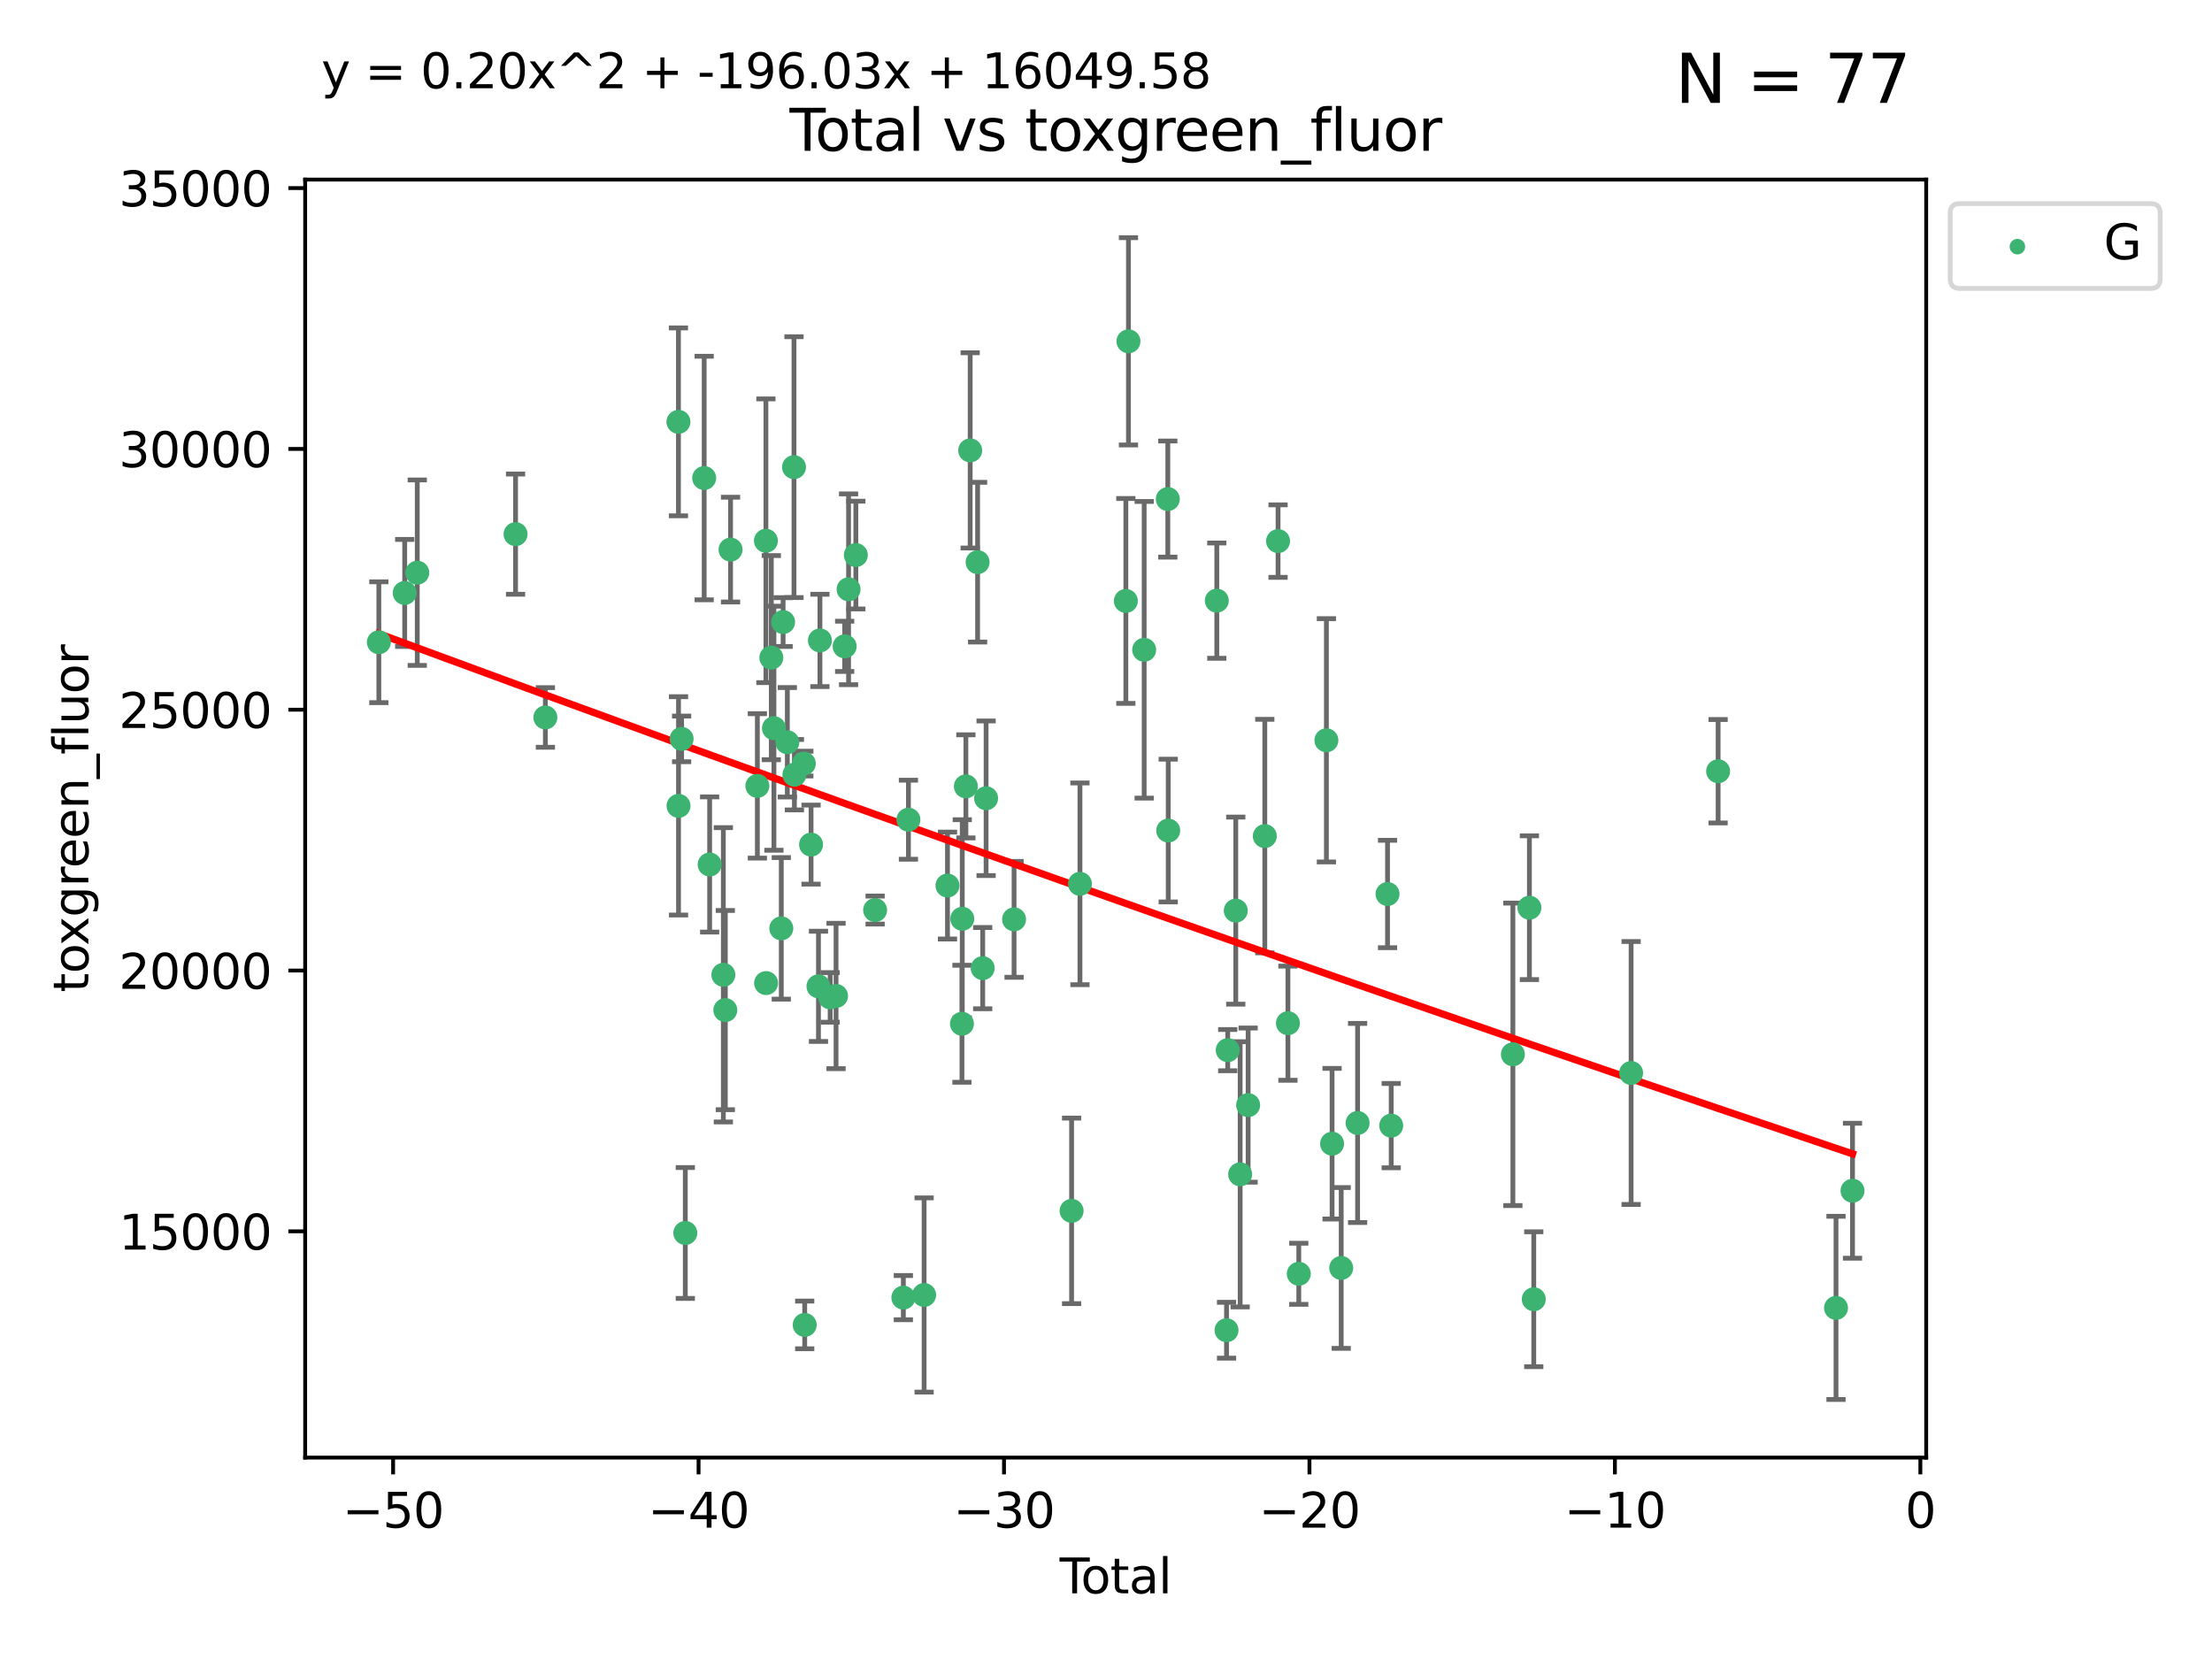<?xml version="1.0" encoding="utf-8" standalone="no"?>
<!DOCTYPE svg PUBLIC "-//W3C//DTD SVG 1.1//EN"
  "http://www.w3.org/Graphics/SVG/1.1/DTD/svg11.dtd">
<svg xmlns:xlink="http://www.w3.org/1999/xlink" width="460.8pt" height="345.6pt" viewBox="0 0 460.8 345.6" xmlns="http://www.w3.org/2000/svg" version="1.1">
 <defs>
  <style type="text/css">*{stroke-linejoin: round; stroke-linecap: butt}</style>
 </defs>
 <g id="figure_1">
  <g id="patch_1">
   <path d="M 0 345.6 
L 460.8 345.6 
L 460.8 0 
L 0 0 
z
" style="fill: #ffffff"/>
  </g>
  <g id="axes_1">
   <g id="patch_2">
    <path d="M 63.571 303.64 
L 401.26 303.64 
L 401.26 37.411 
L 63.571 37.411 
z
" style="fill: #ffffff"/>
   </g>
   <g id="PathCollection_1">
    <defs>
     <path id="mb40fffbb92" d="M 0 1.118 
C 0.297 1.118 0.581 1 0.791 0.791 
C 1 0.581 1.118 0.297 1.118 0 
C 1.118 -0.297 1 -0.581 0.791 -0.791 
C 0.581 -1 0.297 -1.118 0 -1.118 
C -0.297 -1.118 -0.581 -1 -0.791 -0.791 
C -1 -0.581 -1.118 -0.297 -1.118 0 
C -1.118 0.297 -1 0.581 -0.791 0.791 
C -0.581 1 -0.297 1.118 0 1.118 
z
" style="stroke: #3cb371"/>
    </defs>
    <g clip-path="url(#pbaa32a5b4b)">
     <use xlink:href="#mb40fffbb92" x="78.921" y="133.79" style="fill: #3cb371; stroke: #3cb371"/>
     <use xlink:href="#mb40fffbb92" x="84.308" y="123.522" style="fill: #3cb371; stroke: #3cb371"/>
     <use xlink:href="#mb40fffbb92" x="86.925" y="119.301" style="fill: #3cb371; stroke: #3cb371"/>
     <use xlink:href="#mb40fffbb92" x="107.401" y="111.272" style="fill: #3cb371; stroke: #3cb371"/>
     <use xlink:href="#mb40fffbb92" x="113.612" y="149.46" style="fill: #3cb371; stroke: #3cb371"/>
     <use xlink:href="#mb40fffbb92" x="141.332" y="87.879" style="fill: #3cb371; stroke: #3cb371"/>
     <use xlink:href="#mb40fffbb92" x="141.35" y="167.877" style="fill: #3cb371; stroke: #3cb371"/>
     <use xlink:href="#mb40fffbb92" x="141.993" y="153.924" style="fill: #3cb371; stroke: #3cb371"/>
     <use xlink:href="#mb40fffbb92" x="142.761" y="256.852" style="fill: #3cb371; stroke: #3cb371"/>
     <use xlink:href="#mb40fffbb92" x="146.692" y="99.579" style="fill: #3cb371; stroke: #3cb371"/>
     <use xlink:href="#mb40fffbb92" x="147.832" y="180.088" style="fill: #3cb371; stroke: #3cb371"/>
     <use xlink:href="#mb40fffbb92" x="150.687" y="203.068" style="fill: #3cb371; stroke: #3cb371"/>
     <use xlink:href="#mb40fffbb92" x="151.098" y="210.422" style="fill: #3cb371; stroke: #3cb371"/>
     <use xlink:href="#mb40fffbb92" x="152.188" y="114.493" style="fill: #3cb371; stroke: #3cb371"/>
     <use xlink:href="#mb40fffbb92" x="157.772" y="163.714" style="fill: #3cb371; stroke: #3cb371"/>
     <use xlink:href="#mb40fffbb92" x="159.553" y="112.651" style="fill: #3cb371; stroke: #3cb371"/>
     <use xlink:href="#mb40fffbb92" x="159.594" y="204.793" style="fill: #3cb371; stroke: #3cb371"/>
     <use xlink:href="#mb40fffbb92" x="160.679" y="136.995" style="fill: #3cb371; stroke: #3cb371"/>
     <use xlink:href="#mb40fffbb92" x="161.225" y="151.7" style="fill: #3cb371; stroke: #3cb371"/>
     <use xlink:href="#mb40fffbb92" x="162.757" y="193.393" style="fill: #3cb371; stroke: #3cb371"/>
     <use xlink:href="#mb40fffbb92" x="163.135" y="129.588" style="fill: #3cb371; stroke: #3cb371"/>
     <use xlink:href="#mb40fffbb92" x="164.018" y="154.629" style="fill: #3cb371; stroke: #3cb371"/>
     <use xlink:href="#mb40fffbb92" x="165.404" y="97.313" style="fill: #3cb371; stroke: #3cb371"/>
     <use xlink:href="#mb40fffbb92" x="165.49" y="161.385" style="fill: #3cb371; stroke: #3cb371"/>
     <use xlink:href="#mb40fffbb92" x="167.452" y="159.069" style="fill: #3cb371; stroke: #3cb371"/>
     <use xlink:href="#mb40fffbb92" x="167.635" y="276.006" style="fill: #3cb371; stroke: #3cb371"/>
     <use xlink:href="#mb40fffbb92" x="168.958" y="175.945" style="fill: #3cb371; stroke: #3cb371"/>
     <use xlink:href="#mb40fffbb92" x="170.502" y="205.47" style="fill: #3cb371; stroke: #3cb371"/>
     <use xlink:href="#mb40fffbb92" x="170.806" y="133.412" style="fill: #3cb371; stroke: #3cb371"/>
     <use xlink:href="#mb40fffbb92" x="172.94" y="207.78" style="fill: #3cb371; stroke: #3cb371"/>
     <use xlink:href="#mb40fffbb92" x="174.165" y="207.477" style="fill: #3cb371; stroke: #3cb371"/>
     <use xlink:href="#mb40fffbb92" x="175.958" y="134.649" style="fill: #3cb371; stroke: #3cb371"/>
     <use xlink:href="#mb40fffbb92" x="176.774" y="122.761" style="fill: #3cb371; stroke: #3cb371"/>
     <use xlink:href="#mb40fffbb92" x="178.287" y="115.631" style="fill: #3cb371; stroke: #3cb371"/>
     <use xlink:href="#mb40fffbb92" x="182.304" y="189.581" style="fill: #3cb371; stroke: #3cb371"/>
     <use xlink:href="#mb40fffbb92" x="188.185" y="270.322" style="fill: #3cb371; stroke: #3cb371"/>
     <use xlink:href="#mb40fffbb92" x="189.243" y="170.758" style="fill: #3cb371; stroke: #3cb371"/>
     <use xlink:href="#mb40fffbb92" x="192.511" y="269.768" style="fill: #3cb371; stroke: #3cb371"/>
     <use xlink:href="#mb40fffbb92" x="197.378" y="184.477" style="fill: #3cb371; stroke: #3cb371"/>
     <use xlink:href="#mb40fffbb92" x="200.393" y="213.27" style="fill: #3cb371; stroke: #3cb371"/>
     <use xlink:href="#mb40fffbb92" x="200.458" y="191.398" style="fill: #3cb371; stroke: #3cb371"/>
     <use xlink:href="#mb40fffbb92" x="201.21" y="163.812" style="fill: #3cb371; stroke: #3cb371"/>
     <use xlink:href="#mb40fffbb92" x="202.107" y="93.826" style="fill: #3cb371; stroke: #3cb371"/>
     <use xlink:href="#mb40fffbb92" x="203.653" y="117.11" style="fill: #3cb371; stroke: #3cb371"/>
     <use xlink:href="#mb40fffbb92" x="204.715" y="201.678" style="fill: #3cb371; stroke: #3cb371"/>
     <use xlink:href="#mb40fffbb92" x="205.422" y="166.292" style="fill: #3cb371; stroke: #3cb371"/>
     <use xlink:href="#mb40fffbb92" x="211.25" y="191.519" style="fill: #3cb371; stroke: #3cb371"/>
     <use xlink:href="#mb40fffbb92" x="223.233" y="252.246" style="fill: #3cb371; stroke: #3cb371"/>
     <use xlink:href="#mb40fffbb92" x="224.975" y="184.12" style="fill: #3cb371; stroke: #3cb371"/>
     <use xlink:href="#mb40fffbb92" x="234.536" y="125.188" style="fill: #3cb371; stroke: #3cb371"/>
     <use xlink:href="#mb40fffbb92" x="235.078" y="71.105" style="fill: #3cb371; stroke: #3cb371"/>
     <use xlink:href="#mb40fffbb92" x="238.351" y="135.364" style="fill: #3cb371; stroke: #3cb371"/>
     <use xlink:href="#mb40fffbb92" x="243.276" y="103.964" style="fill: #3cb371; stroke: #3cb371"/>
     <use xlink:href="#mb40fffbb92" x="243.361" y="173.02" style="fill: #3cb371; stroke: #3cb371"/>
     <use xlink:href="#mb40fffbb92" x="253.481" y="125.125" style="fill: #3cb371; stroke: #3cb371"/>
     <use xlink:href="#mb40fffbb92" x="255.51" y="277.113" style="fill: #3cb371; stroke: #3cb371"/>
     <use xlink:href="#mb40fffbb92" x="255.758" y="218.767" style="fill: #3cb371; stroke: #3cb371"/>
     <use xlink:href="#mb40fffbb92" x="257.434" y="189.7" style="fill: #3cb371; stroke: #3cb371"/>
     <use xlink:href="#mb40fffbb92" x="258.348" y="244.634" style="fill: #3cb371; stroke: #3cb371"/>
     <use xlink:href="#mb40fffbb92" x="260.008" y="230.214" style="fill: #3cb371; stroke: #3cb371"/>
     <use xlink:href="#mb40fffbb92" x="263.48" y="174.174" style="fill: #3cb371; stroke: #3cb371"/>
     <use xlink:href="#mb40fffbb92" x="266.244" y="112.721" style="fill: #3cb371; stroke: #3cb371"/>
     <use xlink:href="#mb40fffbb92" x="268.299" y="213.15" style="fill: #3cb371; stroke: #3cb371"/>
     <use xlink:href="#mb40fffbb92" x="270.56" y="265.352" style="fill: #3cb371; stroke: #3cb371"/>
     <use xlink:href="#mb40fffbb92" x="276.314" y="154.216" style="fill: #3cb371; stroke: #3cb371"/>
     <use xlink:href="#mb40fffbb92" x="277.497" y="238.254" style="fill: #3cb371; stroke: #3cb371"/>
     <use xlink:href="#mb40fffbb92" x="279.398" y="264.139" style="fill: #3cb371; stroke: #3cb371"/>
     <use xlink:href="#mb40fffbb92" x="282.812" y="233.936" style="fill: #3cb371; stroke: #3cb371"/>
     <use xlink:href="#mb40fffbb92" x="289.048" y="186.237" style="fill: #3cb371; stroke: #3cb371"/>
     <use xlink:href="#mb40fffbb92" x="289.814" y="234.489" style="fill: #3cb371; stroke: #3cb371"/>
     <use xlink:href="#mb40fffbb92" x="315.161" y="219.635" style="fill: #3cb371; stroke: #3cb371"/>
     <use xlink:href="#mb40fffbb92" x="318.603" y="189.091" style="fill: #3cb371; stroke: #3cb371"/>
     <use xlink:href="#mb40fffbb92" x="319.511" y="270.655" style="fill: #3cb371; stroke: #3cb371"/>
     <use xlink:href="#mb40fffbb92" x="339.791" y="223.523" style="fill: #3cb371; stroke: #3cb371"/>
     <use xlink:href="#mb40fffbb92" x="357.915" y="160.664" style="fill: #3cb371; stroke: #3cb371"/>
     <use xlink:href="#mb40fffbb92" x="382.476" y="272.458" style="fill: #3cb371; stroke: #3cb371"/>
     <use xlink:href="#mb40fffbb92" x="385.911" y="248.052" style="fill: #3cb371; stroke: #3cb371"/>
    </g>
   </g>
   <g id="matplotlib.axis_1">
    <g id="xtick_1">
     <g id="line2d_1">
      <defs>
       <path id="m898dcc7df6" d="M 0 0 
L 0 3.5 
" style="stroke: #000000; stroke-width: 0.8"/>
      </defs>
      <g>
       <use xlink:href="#m898dcc7df6" x="81.892" y="303.64" style="stroke: #000000; stroke-width: 0.8"/>
      </g>
     </g>
     <g id="text_1">
      <!-- −50 -->
      <g transform="translate(71.339 318.238)scale(0.1 -0.1)">
       <defs>
        <path id="DejaVuSans-2212" d="M 678 2272 
L 4684 2272 
L 4684 1741 
L 678 1741 
L 678 2272 
z
" transform="scale(0.016)"/>
        <path id="DejaVuSans-35" d="M 691 4666 
L 3169 4666 
L 3169 4134 
L 1269 4134 
L 1269 2991 
Q 1406 3038 1543 3061 
Q 1681 3084 1819 3084 
Q 2600 3084 3056 2656 
Q 3513 2228 3513 1497 
Q 3513 744 3044 326 
Q 2575 -91 1722 -91 
Q 1428 -91 1123 -41 
Q 819 9 494 109 
L 494 744 
Q 775 591 1075 516 
Q 1375 441 1709 441 
Q 2250 441 2565 725 
Q 2881 1009 2881 1497 
Q 2881 1984 2565 2268 
Q 2250 2553 1709 2553 
Q 1456 2553 1204 2497 
Q 953 2441 691 2322 
L 691 4666 
z
" transform="scale(0.016)"/>
        <path id="DejaVuSans-30" d="M 2034 4250 
Q 1547 4250 1301 3770 
Q 1056 3291 1056 2328 
Q 1056 1369 1301 889 
Q 1547 409 2034 409 
Q 2525 409 2770 889 
Q 3016 1369 3016 2328 
Q 3016 3291 2770 3770 
Q 2525 4250 2034 4250 
z
M 2034 4750 
Q 2819 4750 3233 4129 
Q 3647 3509 3647 2328 
Q 3647 1150 3233 529 
Q 2819 -91 2034 -91 
Q 1250 -91 836 529 
Q 422 1150 422 2328 
Q 422 3509 836 4129 
Q 1250 4750 2034 4750 
z
" transform="scale(0.016)"/>
       </defs>
       <use xlink:href="#DejaVuSans-2212"/>
       <use xlink:href="#DejaVuSans-35" x="83.789"/>
       <use xlink:href="#DejaVuSans-30" x="147.412"/>
      </g>
     </g>
    </g>
    <g id="xtick_2">
     <g id="line2d_2">
      <g>
       <use xlink:href="#m898dcc7df6" x="145.522" y="303.64" style="stroke: #000000; stroke-width: 0.8"/>
      </g>
     </g>
     <g id="text_2">
      <!-- −40 -->
      <g transform="translate(134.97 318.238)scale(0.1 -0.1)">
       <defs>
        <path id="DejaVuSans-34" d="M 2419 4116 
L 825 1625 
L 2419 1625 
L 2419 4116 
z
M 2253 4666 
L 3047 4666 
L 3047 1625 
L 3713 1625 
L 3713 1100 
L 3047 1100 
L 3047 0 
L 2419 0 
L 2419 1100 
L 313 1100 
L 313 1709 
L 2253 4666 
z
" transform="scale(0.016)"/>
       </defs>
       <use xlink:href="#DejaVuSans-2212"/>
       <use xlink:href="#DejaVuSans-34" x="83.789"/>
       <use xlink:href="#DejaVuSans-30" x="147.412"/>
      </g>
     </g>
    </g>
    <g id="xtick_3">
     <g id="line2d_3">
      <g>
       <use xlink:href="#m898dcc7df6" x="209.153" y="303.64" style="stroke: #000000; stroke-width: 0.8"/>
      </g>
     </g>
     <g id="text_3">
      <!-- −30 -->
      <g transform="translate(198.601 318.238)scale(0.1 -0.1)">
       <defs>
        <path id="DejaVuSans-33" d="M 2597 2516 
Q 3050 2419 3304 2112 
Q 3559 1806 3559 1356 
Q 3559 666 3084 287 
Q 2609 -91 1734 -91 
Q 1441 -91 1130 -33 
Q 819 25 488 141 
L 488 750 
Q 750 597 1062 519 
Q 1375 441 1716 441 
Q 2309 441 2620 675 
Q 2931 909 2931 1356 
Q 2931 1769 2642 2001 
Q 2353 2234 1838 2234 
L 1294 2234 
L 1294 2753 
L 1863 2753 
Q 2328 2753 2575 2939 
Q 2822 3125 2822 3475 
Q 2822 3834 2567 4026 
Q 2313 4219 1838 4219 
Q 1578 4219 1281 4162 
Q 984 4106 628 3988 
L 628 4550 
Q 988 4650 1302 4700 
Q 1616 4750 1894 4750 
Q 2613 4750 3031 4423 
Q 3450 4097 3450 3541 
Q 3450 3153 3228 2886 
Q 3006 2619 2597 2516 
z
" transform="scale(0.016)"/>
       </defs>
       <use xlink:href="#DejaVuSans-2212"/>
       <use xlink:href="#DejaVuSans-33" x="83.789"/>
       <use xlink:href="#DejaVuSans-30" x="147.412"/>
      </g>
     </g>
    </g>
    <g id="xtick_4">
     <g id="line2d_4">
      <g>
       <use xlink:href="#m898dcc7df6" x="272.784" y="303.64" style="stroke: #000000; stroke-width: 0.8"/>
      </g>
     </g>
     <g id="text_4">
      <!-- −20 -->
      <g transform="translate(262.232 318.238)scale(0.1 -0.1)">
       <defs>
        <path id="DejaVuSans-32" d="M 1228 531 
L 3431 531 
L 3431 0 
L 469 0 
L 469 531 
Q 828 903 1448 1529 
Q 2069 2156 2228 2338 
Q 2531 2678 2651 2914 
Q 2772 3150 2772 3378 
Q 2772 3750 2511 3984 
Q 2250 4219 1831 4219 
Q 1534 4219 1204 4116 
Q 875 4013 500 3803 
L 500 4441 
Q 881 4594 1212 4672 
Q 1544 4750 1819 4750 
Q 2544 4750 2975 4387 
Q 3406 4025 3406 3419 
Q 3406 3131 3298 2873 
Q 3191 2616 2906 2266 
Q 2828 2175 2409 1742 
Q 1991 1309 1228 531 
z
" transform="scale(0.016)"/>
       </defs>
       <use xlink:href="#DejaVuSans-2212"/>
       <use xlink:href="#DejaVuSans-32" x="83.789"/>
       <use xlink:href="#DejaVuSans-30" x="147.412"/>
      </g>
     </g>
    </g>
    <g id="xtick_5">
     <g id="line2d_5">
      <g>
       <use xlink:href="#m898dcc7df6" x="336.415" y="303.64" style="stroke: #000000; stroke-width: 0.8"/>
      </g>
     </g>
     <g id="text_5">
      <!-- −10 -->
      <g transform="translate(325.862 318.238)scale(0.1 -0.1)">
       <defs>
        <path id="DejaVuSans-31" d="M 794 531 
L 1825 531 
L 1825 4091 
L 703 3866 
L 703 4441 
L 1819 4666 
L 2450 4666 
L 2450 531 
L 3481 531 
L 3481 0 
L 794 0 
L 794 531 
z
" transform="scale(0.016)"/>
       </defs>
       <use xlink:href="#DejaVuSans-2212"/>
       <use xlink:href="#DejaVuSans-31" x="83.789"/>
       <use xlink:href="#DejaVuSans-30" x="147.412"/>
      </g>
     </g>
    </g>
    <g id="xtick_6">
     <g id="line2d_6">
      <g>
       <use xlink:href="#m898dcc7df6" x="400.046" y="303.64" style="stroke: #000000; stroke-width: 0.8"/>
      </g>
     </g>
     <g id="text_6">
      <!-- 0 -->
      <g transform="translate(396.864 318.238)scale(0.1 -0.1)">
       <use xlink:href="#DejaVuSans-30"/>
      </g>
     </g>
    </g>
    <g id="text_7">
     <!-- Total -->
     <g transform="translate(220.739 331.917)scale(0.1 -0.1)">
      <defs>
       <path id="DejaVuSans-54" d="M -19 4666 
L 3928 4666 
L 3928 4134 
L 2272 4134 
L 2272 0 
L 1638 0 
L 1638 4134 
L -19 4134 
L -19 4666 
z
" transform="scale(0.016)"/>
       <path id="DejaVuSans-6f" d="M 1959 3097 
Q 1497 3097 1228 2736 
Q 959 2375 959 1747 
Q 959 1119 1226 758 
Q 1494 397 1959 397 
Q 2419 397 2687 759 
Q 2956 1122 2956 1747 
Q 2956 2369 2687 2733 
Q 2419 3097 1959 3097 
z
M 1959 3584 
Q 2709 3584 3137 3096 
Q 3566 2609 3566 1747 
Q 3566 888 3137 398 
Q 2709 -91 1959 -91 
Q 1206 -91 779 398 
Q 353 888 353 1747 
Q 353 2609 779 3096 
Q 1206 3584 1959 3584 
z
" transform="scale(0.016)"/>
       <path id="DejaVuSans-74" d="M 1172 4494 
L 1172 3500 
L 2356 3500 
L 2356 3053 
L 1172 3053 
L 1172 1153 
Q 1172 725 1289 603 
Q 1406 481 1766 481 
L 2356 481 
L 2356 0 
L 1766 0 
Q 1100 0 847 248 
Q 594 497 594 1153 
L 594 3053 
L 172 3053 
L 172 3500 
L 594 3500 
L 594 4494 
L 1172 4494 
z
" transform="scale(0.016)"/>
       <path id="DejaVuSans-61" d="M 2194 1759 
Q 1497 1759 1228 1600 
Q 959 1441 959 1056 
Q 959 750 1161 570 
Q 1363 391 1709 391 
Q 2188 391 2477 730 
Q 2766 1069 2766 1631 
L 2766 1759 
L 2194 1759 
z
M 3341 1997 
L 3341 0 
L 2766 0 
L 2766 531 
Q 2569 213 2275 61 
Q 1981 -91 1556 -91 
Q 1019 -91 701 211 
Q 384 513 384 1019 
Q 384 1609 779 1909 
Q 1175 2209 1959 2209 
L 2766 2209 
L 2766 2266 
Q 2766 2663 2505 2880 
Q 2244 3097 1772 3097 
Q 1472 3097 1187 3025 
Q 903 2953 641 2809 
L 641 3341 
Q 956 3463 1253 3523 
Q 1550 3584 1831 3584 
Q 2591 3584 2966 3190 
Q 3341 2797 3341 1997 
z
" transform="scale(0.016)"/>
       <path id="DejaVuSans-6c" d="M 603 4863 
L 1178 4863 
L 1178 0 
L 603 0 
L 603 4863 
z
" transform="scale(0.016)"/>
      </defs>
      <use xlink:href="#DejaVuSans-54"/>
      <use xlink:href="#DejaVuSans-6f" x="44.084"/>
      <use xlink:href="#DejaVuSans-74" x="105.266"/>
      <use xlink:href="#DejaVuSans-61" x="144.475"/>
      <use xlink:href="#DejaVuSans-6c" x="205.754"/>
     </g>
    </g>
   </g>
   <g id="matplotlib.axis_2">
    <g id="ytick_1">
     <g id="line2d_7">
      <defs>
       <path id="m9bc635bb93" d="M 0 0 
L -3.5 0 
" style="stroke: #000000; stroke-width: 0.8"/>
      </defs>
      <g>
       <use xlink:href="#m9bc635bb93" x="63.571" y="256.511" style="stroke: #000000; stroke-width: 0.8"/>
      </g>
     </g>
     <g id="text_8">
      <!-- 15000 -->
      <g transform="translate(24.759 260.31)scale(0.1 -0.1)">
       <use xlink:href="#DejaVuSans-31"/>
       <use xlink:href="#DejaVuSans-35" x="63.623"/>
       <use xlink:href="#DejaVuSans-30" x="127.246"/>
       <use xlink:href="#DejaVuSans-30" x="190.869"/>
       <use xlink:href="#DejaVuSans-30" x="254.492"/>
      </g>
     </g>
    </g>
    <g id="ytick_2">
     <g id="line2d_8">
      <g>
       <use xlink:href="#m9bc635bb93" x="63.571" y="202.179" style="stroke: #000000; stroke-width: 0.8"/>
      </g>
     </g>
     <g id="text_9">
      <!-- 20000 -->
      <g transform="translate(24.759 205.978)scale(0.1 -0.1)">
       <use xlink:href="#DejaVuSans-32"/>
       <use xlink:href="#DejaVuSans-30" x="63.623"/>
       <use xlink:href="#DejaVuSans-30" x="127.246"/>
       <use xlink:href="#DejaVuSans-30" x="190.869"/>
       <use xlink:href="#DejaVuSans-30" x="254.492"/>
      </g>
     </g>
    </g>
    <g id="ytick_3">
     <g id="line2d_9">
      <g>
       <use xlink:href="#m9bc635bb93" x="63.571" y="147.847" style="stroke: #000000; stroke-width: 0.8"/>
      </g>
     </g>
     <g id="text_10">
      <!-- 25000 -->
      <g transform="translate(24.759 151.646)scale(0.1 -0.1)">
       <use xlink:href="#DejaVuSans-32"/>
       <use xlink:href="#DejaVuSans-35" x="63.623"/>
       <use xlink:href="#DejaVuSans-30" x="127.246"/>
       <use xlink:href="#DejaVuSans-30" x="190.869"/>
       <use xlink:href="#DejaVuSans-30" x="254.492"/>
      </g>
     </g>
    </g>
    <g id="ytick_4">
     <g id="line2d_10">
      <g>
       <use xlink:href="#m9bc635bb93" x="63.571" y="93.515" style="stroke: #000000; stroke-width: 0.8"/>
      </g>
     </g>
     <g id="text_11">
      <!-- 30000 -->
      <g transform="translate(24.759 97.315)scale(0.1 -0.1)">
       <use xlink:href="#DejaVuSans-33"/>
       <use xlink:href="#DejaVuSans-30" x="63.623"/>
       <use xlink:href="#DejaVuSans-30" x="127.246"/>
       <use xlink:href="#DejaVuSans-30" x="190.869"/>
       <use xlink:href="#DejaVuSans-30" x="254.492"/>
      </g>
     </g>
    </g>
    <g id="ytick_5">
     <g id="line2d_11">
      <g>
       <use xlink:href="#m9bc635bb93" x="63.571" y="39.183" style="stroke: #000000; stroke-width: 0.8"/>
      </g>
     </g>
     <g id="text_12">
      <!-- 35000 -->
      <g transform="translate(24.759 42.983)scale(0.1 -0.1)">
       <use xlink:href="#DejaVuSans-33"/>
       <use xlink:href="#DejaVuSans-35" x="63.623"/>
       <use xlink:href="#DejaVuSans-30" x="127.246"/>
       <use xlink:href="#DejaVuSans-30" x="190.869"/>
       <use xlink:href="#DejaVuSans-30" x="254.492"/>
      </g>
     </g>
    </g>
    <g id="text_13">
     <!-- toxgreen_fluor -->
     <g transform="translate(18.401 206.72)rotate(-90)scale(0.1 -0.1)">
      <defs>
       <path id="DejaVuSans-78" d="M 3513 3500 
L 2247 1797 
L 3578 0 
L 2900 0 
L 1881 1375 
L 863 0 
L 184 0 
L 1544 1831 
L 300 3500 
L 978 3500 
L 1906 2253 
L 2834 3500 
L 3513 3500 
z
" transform="scale(0.016)"/>
       <path id="DejaVuSans-67" d="M 2906 1791 
Q 2906 2416 2648 2759 
Q 2391 3103 1925 3103 
Q 1463 3103 1205 2759 
Q 947 2416 947 1791 
Q 947 1169 1205 825 
Q 1463 481 1925 481 
Q 2391 481 2648 825 
Q 2906 1169 2906 1791 
z
M 3481 434 
Q 3481 -459 3084 -895 
Q 2688 -1331 1869 -1331 
Q 1566 -1331 1297 -1286 
Q 1028 -1241 775 -1147 
L 775 -588 
Q 1028 -725 1275 -790 
Q 1522 -856 1778 -856 
Q 2344 -856 2625 -561 
Q 2906 -266 2906 331 
L 2906 616 
Q 2728 306 2450 153 
Q 2172 0 1784 0 
Q 1141 0 747 490 
Q 353 981 353 1791 
Q 353 2603 747 3093 
Q 1141 3584 1784 3584 
Q 2172 3584 2450 3431 
Q 2728 3278 2906 2969 
L 2906 3500 
L 3481 3500 
L 3481 434 
z
" transform="scale(0.016)"/>
       <path id="DejaVuSans-72" d="M 2631 2963 
Q 2534 3019 2420 3045 
Q 2306 3072 2169 3072 
Q 1681 3072 1420 2755 
Q 1159 2438 1159 1844 
L 1159 0 
L 581 0 
L 581 3500 
L 1159 3500 
L 1159 2956 
Q 1341 3275 1631 3429 
Q 1922 3584 2338 3584 
Q 2397 3584 2469 3576 
Q 2541 3569 2628 3553 
L 2631 2963 
z
" transform="scale(0.016)"/>
       <path id="DejaVuSans-65" d="M 3597 1894 
L 3597 1613 
L 953 1613 
Q 991 1019 1311 708 
Q 1631 397 2203 397 
Q 2534 397 2845 478 
Q 3156 559 3463 722 
L 3463 178 
Q 3153 47 2828 -22 
Q 2503 -91 2169 -91 
Q 1331 -91 842 396 
Q 353 884 353 1716 
Q 353 2575 817 3079 
Q 1281 3584 2069 3584 
Q 2775 3584 3186 3129 
Q 3597 2675 3597 1894 
z
M 3022 2063 
Q 3016 2534 2758 2815 
Q 2500 3097 2075 3097 
Q 1594 3097 1305 2825 
Q 1016 2553 972 2059 
L 3022 2063 
z
" transform="scale(0.016)"/>
       <path id="DejaVuSans-6e" d="M 3513 2113 
L 3513 0 
L 2938 0 
L 2938 2094 
Q 2938 2591 2744 2837 
Q 2550 3084 2163 3084 
Q 1697 3084 1428 2787 
Q 1159 2491 1159 1978 
L 1159 0 
L 581 0 
L 581 3500 
L 1159 3500 
L 1159 2956 
Q 1366 3272 1645 3428 
Q 1925 3584 2291 3584 
Q 2894 3584 3203 3211 
Q 3513 2838 3513 2113 
z
" transform="scale(0.016)"/>
       <path id="DejaVuSans-5f" d="M 3263 -1063 
L 3263 -1509 
L -63 -1509 
L -63 -1063 
L 3263 -1063 
z
" transform="scale(0.016)"/>
       <path id="DejaVuSans-66" d="M 2375 4863 
L 2375 4384 
L 1825 4384 
Q 1516 4384 1395 4259 
Q 1275 4134 1275 3809 
L 1275 3500 
L 2222 3500 
L 2222 3053 
L 1275 3053 
L 1275 0 
L 697 0 
L 697 3053 
L 147 3053 
L 147 3500 
L 697 3500 
L 697 3744 
Q 697 4328 969 4595 
Q 1241 4863 1831 4863 
L 2375 4863 
z
" transform="scale(0.016)"/>
       <path id="DejaVuSans-75" d="M 544 1381 
L 544 3500 
L 1119 3500 
L 1119 1403 
Q 1119 906 1312 657 
Q 1506 409 1894 409 
Q 2359 409 2629 706 
Q 2900 1003 2900 1516 
L 2900 3500 
L 3475 3500 
L 3475 0 
L 2900 0 
L 2900 538 
Q 2691 219 2414 64 
Q 2138 -91 1772 -91 
Q 1169 -91 856 284 
Q 544 659 544 1381 
z
M 1991 3584 
L 1991 3584 
z
" transform="scale(0.016)"/>
      </defs>
      <use xlink:href="#DejaVuSans-74"/>
      <use xlink:href="#DejaVuSans-6f" x="39.209"/>
      <use xlink:href="#DejaVuSans-78" x="97.266"/>
      <use xlink:href="#DejaVuSans-67" x="156.445"/>
      <use xlink:href="#DejaVuSans-72" x="219.922"/>
      <use xlink:href="#DejaVuSans-65" x="258.785"/>
      <use xlink:href="#DejaVuSans-65" x="320.309"/>
      <use xlink:href="#DejaVuSans-6e" x="381.832"/>
      <use xlink:href="#DejaVuSans-5f" x="445.211"/>
      <use xlink:href="#DejaVuSans-66" x="495.211"/>
      <use xlink:href="#DejaVuSans-6c" x="530.416"/>
      <use xlink:href="#DejaVuSans-75" x="558.199"/>
      <use xlink:href="#DejaVuSans-6f" x="621.578"/>
      <use xlink:href="#DejaVuSans-72" x="682.76"/>
     </g>
    </g>
   </g>
   <g id="LineCollection_1">
    <path d="M 78.921 146.374 
L 78.921 121.206 
" clip-path="url(#pbaa32a5b4b)" style="fill: none; stroke: #696969"/>
    <path d="M 84.308 134.672 
L 84.308 112.372 
" clip-path="url(#pbaa32a5b4b)" style="fill: none; stroke: #696969"/>
    <path d="M 86.925 138.619 
L 86.925 99.984 
" clip-path="url(#pbaa32a5b4b)" style="fill: none; stroke: #696969"/>
    <path d="M 107.401 123.797 
L 107.401 98.746 
" clip-path="url(#pbaa32a5b4b)" style="fill: none; stroke: #696969"/>
    <path d="M 113.612 155.674 
L 113.612 143.247 
" clip-path="url(#pbaa32a5b4b)" style="fill: none; stroke: #696969"/>
    <path d="M 141.332 107.449 
L 141.332 68.309 
" clip-path="url(#pbaa32a5b4b)" style="fill: none; stroke: #696969"/>
    <path d="M 141.35 190.618 
L 141.35 145.135 
" clip-path="url(#pbaa32a5b4b)" style="fill: none; stroke: #696969"/>
    <path d="M 141.993 158.679 
L 141.993 149.168 
" clip-path="url(#pbaa32a5b4b)" style="fill: none; stroke: #696969"/>
    <path d="M 142.761 270.485 
L 142.761 243.219 
" clip-path="url(#pbaa32a5b4b)" style="fill: none; stroke: #696969"/>
    <path d="M 146.692 124.947 
L 146.692 74.211 
" clip-path="url(#pbaa32a5b4b)" style="fill: none; stroke: #696969"/>
    <path d="M 147.832 194.167 
L 147.832 166.008 
" clip-path="url(#pbaa32a5b4b)" style="fill: none; stroke: #696969"/>
    <path d="M 150.687 233.726 
L 150.687 172.411 
" clip-path="url(#pbaa32a5b4b)" style="fill: none; stroke: #696969"/>
    <path d="M 151.098 231.17 
L 151.098 189.675 
" clip-path="url(#pbaa32a5b4b)" style="fill: none; stroke: #696969"/>
    <path d="M 152.188 125.404 
L 152.188 103.582 
" clip-path="url(#pbaa32a5b4b)" style="fill: none; stroke: #696969"/>
    <path d="M 157.772 178.757 
L 157.772 148.671 
" clip-path="url(#pbaa32a5b4b)" style="fill: none; stroke: #696969"/>
    <path d="M 159.553 142.202 
L 159.553 83.101 
" clip-path="url(#pbaa32a5b4b)" style="fill: none; stroke: #696969"/>
    <path d="M 159.594 205.606 
L 159.594 203.979 
" clip-path="url(#pbaa32a5b4b)" style="fill: none; stroke: #696969"/>
    <path d="M 160.679 158.256 
L 160.679 115.734 
" clip-path="url(#pbaa32a5b4b)" style="fill: none; stroke: #696969"/>
    <path d="M 161.225 177.121 
L 161.225 126.278 
" clip-path="url(#pbaa32a5b4b)" style="fill: none; stroke: #696969"/>
    <path d="M 162.757 208.138 
L 162.757 178.649 
" clip-path="url(#pbaa32a5b4b)" style="fill: none; stroke: #696969"/>
    <path d="M 163.135 134.672 
L 163.135 124.504 
" clip-path="url(#pbaa32a5b4b)" style="fill: none; stroke: #696969"/>
    <path d="M 164.018 166.028 
L 164.018 143.229 
" clip-path="url(#pbaa32a5b4b)" style="fill: none; stroke: #696969"/>
    <path d="M 165.404 124.482 
L 165.404 70.143 
" clip-path="url(#pbaa32a5b4b)" style="fill: none; stroke: #696969"/>
    <path d="M 165.49 168.723 
L 165.49 154.047 
" clip-path="url(#pbaa32a5b4b)" style="fill: none; stroke: #696969"/>
    <path d="M 167.452 161.651 
L 167.452 156.486 
" clip-path="url(#pbaa32a5b4b)" style="fill: none; stroke: #696969"/>
    <path d="M 167.635 280.975 
L 167.635 271.036 
" clip-path="url(#pbaa32a5b4b)" style="fill: none; stroke: #696969"/>
    <path d="M 168.958 184.179 
L 168.958 167.711 
" clip-path="url(#pbaa32a5b4b)" style="fill: none; stroke: #696969"/>
    <path d="M 170.502 216.95 
L 170.502 193.99 
" clip-path="url(#pbaa32a5b4b)" style="fill: none; stroke: #696969"/>
    <path d="M 170.806 143.03 
L 170.806 123.793 
" clip-path="url(#pbaa32a5b4b)" style="fill: none; stroke: #696969"/>
    <path d="M 172.94 212.946 
L 172.94 202.614 
" clip-path="url(#pbaa32a5b4b)" style="fill: none; stroke: #696969"/>
    <path d="M 174.165 222.62 
L 174.165 192.334 
" clip-path="url(#pbaa32a5b4b)" style="fill: none; stroke: #696969"/>
    <path d="M 175.958 139.883 
L 175.958 129.415 
" clip-path="url(#pbaa32a5b4b)" style="fill: none; stroke: #696969"/>
    <path d="M 176.774 142.632 
L 176.774 102.889 
" clip-path="url(#pbaa32a5b4b)" style="fill: none; stroke: #696969"/>
    <path d="M 178.287 126.854 
L 178.287 104.409 
" clip-path="url(#pbaa32a5b4b)" style="fill: none; stroke: #696969"/>
    <path d="M 182.304 192.497 
L 182.304 186.666 
" clip-path="url(#pbaa32a5b4b)" style="fill: none; stroke: #696969"/>
    <path d="M 188.185 274.927 
L 188.185 265.717 
" clip-path="url(#pbaa32a5b4b)" style="fill: none; stroke: #696969"/>
    <path d="M 189.243 178.993 
L 189.243 162.524 
" clip-path="url(#pbaa32a5b4b)" style="fill: none; stroke: #696969"/>
    <path d="M 192.511 290 
L 192.511 249.536 
" clip-path="url(#pbaa32a5b4b)" style="fill: none; stroke: #696969"/>
    <path d="M 197.378 195.612 
L 197.378 173.341 
" clip-path="url(#pbaa32a5b4b)" style="fill: none; stroke: #696969"/>
    <path d="M 200.393 225.458 
L 200.393 201.081 
" clip-path="url(#pbaa32a5b4b)" style="fill: none; stroke: #696969"/>
    <path d="M 200.458 212.033 
L 200.458 170.762 
" clip-path="url(#pbaa32a5b4b)" style="fill: none; stroke: #696969"/>
    <path d="M 201.21 174.55 
L 201.21 153.073 
" clip-path="url(#pbaa32a5b4b)" style="fill: none; stroke: #696969"/>
    <path d="M 202.107 114.162 
L 202.107 73.49 
" clip-path="url(#pbaa32a5b4b)" style="fill: none; stroke: #696969"/>
    <path d="M 203.653 133.746 
L 203.653 100.474 
" clip-path="url(#pbaa32a5b4b)" style="fill: none; stroke: #696969"/>
    <path d="M 204.715 210.139 
L 204.715 193.217 
" clip-path="url(#pbaa32a5b4b)" style="fill: none; stroke: #696969"/>
    <path d="M 205.422 182.398 
L 205.422 150.186 
" clip-path="url(#pbaa32a5b4b)" style="fill: none; stroke: #696969"/>
    <path d="M 211.25 203.589 
L 211.25 179.449 
" clip-path="url(#pbaa32a5b4b)" style="fill: none; stroke: #696969"/>
    <path d="M 223.233 271.573 
L 223.233 232.92 
" clip-path="url(#pbaa32a5b4b)" style="fill: none; stroke: #696969"/>
    <path d="M 224.975 205.132 
L 224.975 163.108 
" clip-path="url(#pbaa32a5b4b)" style="fill: none; stroke: #696969"/>
    <path d="M 234.536 146.53 
L 234.536 103.845 
" clip-path="url(#pbaa32a5b4b)" style="fill: none; stroke: #696969"/>
    <path d="M 235.078 92.698 
L 235.078 49.513 
" clip-path="url(#pbaa32a5b4b)" style="fill: none; stroke: #696969"/>
    <path d="M 238.351 166.26 
L 238.351 104.469 
" clip-path="url(#pbaa32a5b4b)" style="fill: none; stroke: #696969"/>
    <path d="M 243.276 116.06 
L 243.276 91.868 
" clip-path="url(#pbaa32a5b4b)" style="fill: none; stroke: #696969"/>
    <path d="M 243.361 187.886 
L 243.361 158.154 
" clip-path="url(#pbaa32a5b4b)" style="fill: none; stroke: #696969"/>
    <path d="M 253.481 137.135 
L 253.481 113.116 
" clip-path="url(#pbaa32a5b4b)" style="fill: none; stroke: #696969"/>
    <path d="M 255.51 282.93 
L 255.51 271.296 
" clip-path="url(#pbaa32a5b4b)" style="fill: none; stroke: #696969"/>
    <path d="M 255.758 223.062 
L 255.758 214.471 
" clip-path="url(#pbaa32a5b4b)" style="fill: none; stroke: #696969"/>
    <path d="M 257.434 209.188 
L 257.434 170.212 
" clip-path="url(#pbaa32a5b4b)" style="fill: none; stroke: #696969"/>
    <path d="M 258.348 272.261 
L 258.348 217.006 
" clip-path="url(#pbaa32a5b4b)" style="fill: none; stroke: #696969"/>
    <path d="M 260.008 246.274 
L 260.008 214.154 
" clip-path="url(#pbaa32a5b4b)" style="fill: none; stroke: #696969"/>
    <path d="M 263.48 198.498 
L 263.48 149.85 
" clip-path="url(#pbaa32a5b4b)" style="fill: none; stroke: #696969"/>
    <path d="M 266.244 120.277 
L 266.244 105.165 
" clip-path="url(#pbaa32a5b4b)" style="fill: none; stroke: #696969"/>
    <path d="M 268.299 225.044 
L 268.299 201.256 
" clip-path="url(#pbaa32a5b4b)" style="fill: none; stroke: #696969"/>
    <path d="M 270.56 271.717 
L 270.56 258.986 
" clip-path="url(#pbaa32a5b4b)" style="fill: none; stroke: #696969"/>
    <path d="M 276.314 179.556 
L 276.314 128.877 
" clip-path="url(#pbaa32a5b4b)" style="fill: none; stroke: #696969"/>
    <path d="M 277.497 253.943 
L 277.497 222.565 
" clip-path="url(#pbaa32a5b4b)" style="fill: none; stroke: #696969"/>
    <path d="M 279.398 280.886 
L 279.398 247.391 
" clip-path="url(#pbaa32a5b4b)" style="fill: none; stroke: #696969"/>
    <path d="M 282.812 254.674 
L 282.812 213.198 
" clip-path="url(#pbaa32a5b4b)" style="fill: none; stroke: #696969"/>
    <path d="M 289.048 197.422 
L 289.048 175.052 
" clip-path="url(#pbaa32a5b4b)" style="fill: none; stroke: #696969"/>
    <path d="M 289.814 243.27 
L 289.814 225.708 
" clip-path="url(#pbaa32a5b4b)" style="fill: none; stroke: #696969"/>
    <path d="M 315.161 251.141 
L 315.161 188.129 
" clip-path="url(#pbaa32a5b4b)" style="fill: none; stroke: #696969"/>
    <path d="M 318.603 204.068 
L 318.603 174.113 
" clip-path="url(#pbaa32a5b4b)" style="fill: none; stroke: #696969"/>
    <path d="M 319.511 284.706 
L 319.511 256.603 
" clip-path="url(#pbaa32a5b4b)" style="fill: none; stroke: #696969"/>
    <path d="M 339.791 250.909 
L 339.791 196.137 
" clip-path="url(#pbaa32a5b4b)" style="fill: none; stroke: #696969"/>
    <path d="M 357.915 171.44 
L 357.915 149.889 
" clip-path="url(#pbaa32a5b4b)" style="fill: none; stroke: #696969"/>
    <path d="M 382.476 291.539 
L 382.476 253.376 
" clip-path="url(#pbaa32a5b4b)" style="fill: none; stroke: #696969"/>
    <path d="M 385.911 262.109 
L 385.911 233.994 
" clip-path="url(#pbaa32a5b4b)" style="fill: none; stroke: #696969"/>
   </g>
   <g id="line2d_12">
    <defs>
     <path id="mcf674be11f" d="M 2 0 
L -2 -0 
" style="stroke: #696969"/>
    </defs>
    <g clip-path="url(#pbaa32a5b4b)">
     <use xlink:href="#mcf674be11f" x="78.921" y="146.374" style="fill: #696969; stroke: #696969"/>
     <use xlink:href="#mcf674be11f" x="84.308" y="134.672" style="fill: #696969; stroke: #696969"/>
     <use xlink:href="#mcf674be11f" x="86.925" y="138.619" style="fill: #696969; stroke: #696969"/>
     <use xlink:href="#mcf674be11f" x="107.401" y="123.797" style="fill: #696969; stroke: #696969"/>
     <use xlink:href="#mcf674be11f" x="113.612" y="155.674" style="fill: #696969; stroke: #696969"/>
     <use xlink:href="#mcf674be11f" x="141.332" y="107.449" style="fill: #696969; stroke: #696969"/>
     <use xlink:href="#mcf674be11f" x="141.35" y="190.618" style="fill: #696969; stroke: #696969"/>
     <use xlink:href="#mcf674be11f" x="141.993" y="158.679" style="fill: #696969; stroke: #696969"/>
     <use xlink:href="#mcf674be11f" x="142.761" y="270.485" style="fill: #696969; stroke: #696969"/>
     <use xlink:href="#mcf674be11f" x="146.692" y="124.947" style="fill: #696969; stroke: #696969"/>
     <use xlink:href="#mcf674be11f" x="147.832" y="194.167" style="fill: #696969; stroke: #696969"/>
     <use xlink:href="#mcf674be11f" x="150.687" y="233.726" style="fill: #696969; stroke: #696969"/>
     <use xlink:href="#mcf674be11f" x="151.098" y="231.17" style="fill: #696969; stroke: #696969"/>
     <use xlink:href="#mcf674be11f" x="152.188" y="125.404" style="fill: #696969; stroke: #696969"/>
     <use xlink:href="#mcf674be11f" x="157.772" y="178.757" style="fill: #696969; stroke: #696969"/>
     <use xlink:href="#mcf674be11f" x="159.553" y="142.202" style="fill: #696969; stroke: #696969"/>
     <use xlink:href="#mcf674be11f" x="159.594" y="205.606" style="fill: #696969; stroke: #696969"/>
     <use xlink:href="#mcf674be11f" x="160.679" y="158.256" style="fill: #696969; stroke: #696969"/>
     <use xlink:href="#mcf674be11f" x="161.225" y="177.121" style="fill: #696969; stroke: #696969"/>
     <use xlink:href="#mcf674be11f" x="162.757" y="208.138" style="fill: #696969; stroke: #696969"/>
     <use xlink:href="#mcf674be11f" x="163.135" y="134.672" style="fill: #696969; stroke: #696969"/>
     <use xlink:href="#mcf674be11f" x="164.018" y="166.028" style="fill: #696969; stroke: #696969"/>
     <use xlink:href="#mcf674be11f" x="165.404" y="124.482" style="fill: #696969; stroke: #696969"/>
     <use xlink:href="#mcf674be11f" x="165.49" y="168.723" style="fill: #696969; stroke: #696969"/>
     <use xlink:href="#mcf674be11f" x="167.452" y="161.651" style="fill: #696969; stroke: #696969"/>
     <use xlink:href="#mcf674be11f" x="167.635" y="280.975" style="fill: #696969; stroke: #696969"/>
     <use xlink:href="#mcf674be11f" x="168.958" y="184.179" style="fill: #696969; stroke: #696969"/>
     <use xlink:href="#mcf674be11f" x="170.502" y="216.95" style="fill: #696969; stroke: #696969"/>
     <use xlink:href="#mcf674be11f" x="170.806" y="143.03" style="fill: #696969; stroke: #696969"/>
     <use xlink:href="#mcf674be11f" x="172.94" y="212.946" style="fill: #696969; stroke: #696969"/>
     <use xlink:href="#mcf674be11f" x="174.165" y="222.62" style="fill: #696969; stroke: #696969"/>
     <use xlink:href="#mcf674be11f" x="175.958" y="139.883" style="fill: #696969; stroke: #696969"/>
     <use xlink:href="#mcf674be11f" x="176.774" y="142.632" style="fill: #696969; stroke: #696969"/>
     <use xlink:href="#mcf674be11f" x="178.287" y="126.854" style="fill: #696969; stroke: #696969"/>
     <use xlink:href="#mcf674be11f" x="182.304" y="192.497" style="fill: #696969; stroke: #696969"/>
     <use xlink:href="#mcf674be11f" x="188.185" y="274.927" style="fill: #696969; stroke: #696969"/>
     <use xlink:href="#mcf674be11f" x="189.243" y="178.993" style="fill: #696969; stroke: #696969"/>
     <use xlink:href="#mcf674be11f" x="192.511" y="290" style="fill: #696969; stroke: #696969"/>
     <use xlink:href="#mcf674be11f" x="197.378" y="195.612" style="fill: #696969; stroke: #696969"/>
     <use xlink:href="#mcf674be11f" x="200.393" y="225.458" style="fill: #696969; stroke: #696969"/>
     <use xlink:href="#mcf674be11f" x="200.458" y="212.033" style="fill: #696969; stroke: #696969"/>
     <use xlink:href="#mcf674be11f" x="201.21" y="174.55" style="fill: #696969; stroke: #696969"/>
     <use xlink:href="#mcf674be11f" x="202.107" y="114.162" style="fill: #696969; stroke: #696969"/>
     <use xlink:href="#mcf674be11f" x="203.653" y="133.746" style="fill: #696969; stroke: #696969"/>
     <use xlink:href="#mcf674be11f" x="204.715" y="210.139" style="fill: #696969; stroke: #696969"/>
     <use xlink:href="#mcf674be11f" x="205.422" y="182.398" style="fill: #696969; stroke: #696969"/>
     <use xlink:href="#mcf674be11f" x="211.25" y="203.589" style="fill: #696969; stroke: #696969"/>
     <use xlink:href="#mcf674be11f" x="223.233" y="271.573" style="fill: #696969; stroke: #696969"/>
     <use xlink:href="#mcf674be11f" x="224.975" y="205.132" style="fill: #696969; stroke: #696969"/>
     <use xlink:href="#mcf674be11f" x="234.536" y="146.53" style="fill: #696969; stroke: #696969"/>
     <use xlink:href="#mcf674be11f" x="235.078" y="92.698" style="fill: #696969; stroke: #696969"/>
     <use xlink:href="#mcf674be11f" x="238.351" y="166.26" style="fill: #696969; stroke: #696969"/>
     <use xlink:href="#mcf674be11f" x="243.276" y="116.06" style="fill: #696969; stroke: #696969"/>
     <use xlink:href="#mcf674be11f" x="243.361" y="187.886" style="fill: #696969; stroke: #696969"/>
     <use xlink:href="#mcf674be11f" x="253.481" y="137.135" style="fill: #696969; stroke: #696969"/>
     <use xlink:href="#mcf674be11f" x="255.51" y="282.93" style="fill: #696969; stroke: #696969"/>
     <use xlink:href="#mcf674be11f" x="255.758" y="223.062" style="fill: #696969; stroke: #696969"/>
     <use xlink:href="#mcf674be11f" x="257.434" y="209.188" style="fill: #696969; stroke: #696969"/>
     <use xlink:href="#mcf674be11f" x="258.348" y="272.261" style="fill: #696969; stroke: #696969"/>
     <use xlink:href="#mcf674be11f" x="260.008" y="246.274" style="fill: #696969; stroke: #696969"/>
     <use xlink:href="#mcf674be11f" x="263.48" y="198.498" style="fill: #696969; stroke: #696969"/>
     <use xlink:href="#mcf674be11f" x="266.244" y="120.277" style="fill: #696969; stroke: #696969"/>
     <use xlink:href="#mcf674be11f" x="268.299" y="225.044" style="fill: #696969; stroke: #696969"/>
     <use xlink:href="#mcf674be11f" x="270.56" y="271.717" style="fill: #696969; stroke: #696969"/>
     <use xlink:href="#mcf674be11f" x="276.314" y="179.556" style="fill: #696969; stroke: #696969"/>
     <use xlink:href="#mcf674be11f" x="277.497" y="253.943" style="fill: #696969; stroke: #696969"/>
     <use xlink:href="#mcf674be11f" x="279.398" y="280.886" style="fill: #696969; stroke: #696969"/>
     <use xlink:href="#mcf674be11f" x="282.812" y="254.674" style="fill: #696969; stroke: #696969"/>
     <use xlink:href="#mcf674be11f" x="289.048" y="197.422" style="fill: #696969; stroke: #696969"/>
     <use xlink:href="#mcf674be11f" x="289.814" y="243.27" style="fill: #696969; stroke: #696969"/>
     <use xlink:href="#mcf674be11f" x="315.161" y="251.141" style="fill: #696969; stroke: #696969"/>
     <use xlink:href="#mcf674be11f" x="318.603" y="204.068" style="fill: #696969; stroke: #696969"/>
     <use xlink:href="#mcf674be11f" x="319.511" y="284.706" style="fill: #696969; stroke: #696969"/>
     <use xlink:href="#mcf674be11f" x="339.791" y="250.909" style="fill: #696969; stroke: #696969"/>
     <use xlink:href="#mcf674be11f" x="357.915" y="171.44" style="fill: #696969; stroke: #696969"/>
     <use xlink:href="#mcf674be11f" x="382.476" y="291.539" style="fill: #696969; stroke: #696969"/>
     <use xlink:href="#mcf674be11f" x="385.911" y="262.109" style="fill: #696969; stroke: #696969"/>
    </g>
   </g>
   <g id="line2d_13">
    <g clip-path="url(#pbaa32a5b4b)">
     <use xlink:href="#mcf674be11f" x="78.921" y="121.206" style="fill: #696969; stroke: #696969"/>
     <use xlink:href="#mcf674be11f" x="84.308" y="112.372" style="fill: #696969; stroke: #696969"/>
     <use xlink:href="#mcf674be11f" x="86.925" y="99.984" style="fill: #696969; stroke: #696969"/>
     <use xlink:href="#mcf674be11f" x="107.401" y="98.746" style="fill: #696969; stroke: #696969"/>
     <use xlink:href="#mcf674be11f" x="113.612" y="143.247" style="fill: #696969; stroke: #696969"/>
     <use xlink:href="#mcf674be11f" x="141.332" y="68.309" style="fill: #696969; stroke: #696969"/>
     <use xlink:href="#mcf674be11f" x="141.35" y="145.135" style="fill: #696969; stroke: #696969"/>
     <use xlink:href="#mcf674be11f" x="141.993" y="149.168" style="fill: #696969; stroke: #696969"/>
     <use xlink:href="#mcf674be11f" x="142.761" y="243.219" style="fill: #696969; stroke: #696969"/>
     <use xlink:href="#mcf674be11f" x="146.692" y="74.211" style="fill: #696969; stroke: #696969"/>
     <use xlink:href="#mcf674be11f" x="147.832" y="166.008" style="fill: #696969; stroke: #696969"/>
     <use xlink:href="#mcf674be11f" x="150.687" y="172.411" style="fill: #696969; stroke: #696969"/>
     <use xlink:href="#mcf674be11f" x="151.098" y="189.675" style="fill: #696969; stroke: #696969"/>
     <use xlink:href="#mcf674be11f" x="152.188" y="103.582" style="fill: #696969; stroke: #696969"/>
     <use xlink:href="#mcf674be11f" x="157.772" y="148.671" style="fill: #696969; stroke: #696969"/>
     <use xlink:href="#mcf674be11f" x="159.553" y="83.101" style="fill: #696969; stroke: #696969"/>
     <use xlink:href="#mcf674be11f" x="159.594" y="203.979" style="fill: #696969; stroke: #696969"/>
     <use xlink:href="#mcf674be11f" x="160.679" y="115.734" style="fill: #696969; stroke: #696969"/>
     <use xlink:href="#mcf674be11f" x="161.225" y="126.278" style="fill: #696969; stroke: #696969"/>
     <use xlink:href="#mcf674be11f" x="162.757" y="178.649" style="fill: #696969; stroke: #696969"/>
     <use xlink:href="#mcf674be11f" x="163.135" y="124.504" style="fill: #696969; stroke: #696969"/>
     <use xlink:href="#mcf674be11f" x="164.018" y="143.229" style="fill: #696969; stroke: #696969"/>
     <use xlink:href="#mcf674be11f" x="165.404" y="70.143" style="fill: #696969; stroke: #696969"/>
     <use xlink:href="#mcf674be11f" x="165.49" y="154.047" style="fill: #696969; stroke: #696969"/>
     <use xlink:href="#mcf674be11f" x="167.452" y="156.486" style="fill: #696969; stroke: #696969"/>
     <use xlink:href="#mcf674be11f" x="167.635" y="271.036" style="fill: #696969; stroke: #696969"/>
     <use xlink:href="#mcf674be11f" x="168.958" y="167.711" style="fill: #696969; stroke: #696969"/>
     <use xlink:href="#mcf674be11f" x="170.502" y="193.99" style="fill: #696969; stroke: #696969"/>
     <use xlink:href="#mcf674be11f" x="170.806" y="123.793" style="fill: #696969; stroke: #696969"/>
     <use xlink:href="#mcf674be11f" x="172.94" y="202.614" style="fill: #696969; stroke: #696969"/>
     <use xlink:href="#mcf674be11f" x="174.165" y="192.334" style="fill: #696969; stroke: #696969"/>
     <use xlink:href="#mcf674be11f" x="175.958" y="129.415" style="fill: #696969; stroke: #696969"/>
     <use xlink:href="#mcf674be11f" x="176.774" y="102.889" style="fill: #696969; stroke: #696969"/>
     <use xlink:href="#mcf674be11f" x="178.287" y="104.409" style="fill: #696969; stroke: #696969"/>
     <use xlink:href="#mcf674be11f" x="182.304" y="186.666" style="fill: #696969; stroke: #696969"/>
     <use xlink:href="#mcf674be11f" x="188.185" y="265.717" style="fill: #696969; stroke: #696969"/>
     <use xlink:href="#mcf674be11f" x="189.243" y="162.524" style="fill: #696969; stroke: #696969"/>
     <use xlink:href="#mcf674be11f" x="192.511" y="249.536" style="fill: #696969; stroke: #696969"/>
     <use xlink:href="#mcf674be11f" x="197.378" y="173.341" style="fill: #696969; stroke: #696969"/>
     <use xlink:href="#mcf674be11f" x="200.393" y="201.081" style="fill: #696969; stroke: #696969"/>
     <use xlink:href="#mcf674be11f" x="200.458" y="170.762" style="fill: #696969; stroke: #696969"/>
     <use xlink:href="#mcf674be11f" x="201.21" y="153.073" style="fill: #696969; stroke: #696969"/>
     <use xlink:href="#mcf674be11f" x="202.107" y="73.49" style="fill: #696969; stroke: #696969"/>
     <use xlink:href="#mcf674be11f" x="203.653" y="100.474" style="fill: #696969; stroke: #696969"/>
     <use xlink:href="#mcf674be11f" x="204.715" y="193.217" style="fill: #696969; stroke: #696969"/>
     <use xlink:href="#mcf674be11f" x="205.422" y="150.186" style="fill: #696969; stroke: #696969"/>
     <use xlink:href="#mcf674be11f" x="211.25" y="179.449" style="fill: #696969; stroke: #696969"/>
     <use xlink:href="#mcf674be11f" x="223.233" y="232.92" style="fill: #696969; stroke: #696969"/>
     <use xlink:href="#mcf674be11f" x="224.975" y="163.108" style="fill: #696969; stroke: #696969"/>
     <use xlink:href="#mcf674be11f" x="234.536" y="103.845" style="fill: #696969; stroke: #696969"/>
     <use xlink:href="#mcf674be11f" x="235.078" y="49.513" style="fill: #696969; stroke: #696969"/>
     <use xlink:href="#mcf674be11f" x="238.351" y="104.469" style="fill: #696969; stroke: #696969"/>
     <use xlink:href="#mcf674be11f" x="243.276" y="91.868" style="fill: #696969; stroke: #696969"/>
     <use xlink:href="#mcf674be11f" x="243.361" y="158.154" style="fill: #696969; stroke: #696969"/>
     <use xlink:href="#mcf674be11f" x="253.481" y="113.116" style="fill: #696969; stroke: #696969"/>
     <use xlink:href="#mcf674be11f" x="255.51" y="271.296" style="fill: #696969; stroke: #696969"/>
     <use xlink:href="#mcf674be11f" x="255.758" y="214.471" style="fill: #696969; stroke: #696969"/>
     <use xlink:href="#mcf674be11f" x="257.434" y="170.212" style="fill: #696969; stroke: #696969"/>
     <use xlink:href="#mcf674be11f" x="258.348" y="217.006" style="fill: #696969; stroke: #696969"/>
     <use xlink:href="#mcf674be11f" x="260.008" y="214.154" style="fill: #696969; stroke: #696969"/>
     <use xlink:href="#mcf674be11f" x="263.48" y="149.85" style="fill: #696969; stroke: #696969"/>
     <use xlink:href="#mcf674be11f" x="266.244" y="105.165" style="fill: #696969; stroke: #696969"/>
     <use xlink:href="#mcf674be11f" x="268.299" y="201.256" style="fill: #696969; stroke: #696969"/>
     <use xlink:href="#mcf674be11f" x="270.56" y="258.986" style="fill: #696969; stroke: #696969"/>
     <use xlink:href="#mcf674be11f" x="276.314" y="128.877" style="fill: #696969; stroke: #696969"/>
     <use xlink:href="#mcf674be11f" x="277.497" y="222.565" style="fill: #696969; stroke: #696969"/>
     <use xlink:href="#mcf674be11f" x="279.398" y="247.391" style="fill: #696969; stroke: #696969"/>
     <use xlink:href="#mcf674be11f" x="282.812" y="213.198" style="fill: #696969; stroke: #696969"/>
     <use xlink:href="#mcf674be11f" x="289.048" y="175.052" style="fill: #696969; stroke: #696969"/>
     <use xlink:href="#mcf674be11f" x="289.814" y="225.708" style="fill: #696969; stroke: #696969"/>
     <use xlink:href="#mcf674be11f" x="315.161" y="188.129" style="fill: #696969; stroke: #696969"/>
     <use xlink:href="#mcf674be11f" x="318.603" y="174.113" style="fill: #696969; stroke: #696969"/>
     <use xlink:href="#mcf674be11f" x="319.511" y="256.603" style="fill: #696969; stroke: #696969"/>
     <use xlink:href="#mcf674be11f" x="339.791" y="196.137" style="fill: #696969; stroke: #696969"/>
     <use xlink:href="#mcf674be11f" x="357.915" y="149.889" style="fill: #696969; stroke: #696969"/>
     <use xlink:href="#mcf674be11f" x="382.476" y="253.376" style="fill: #696969; stroke: #696969"/>
     <use xlink:href="#mcf674be11f" x="385.911" y="233.994" style="fill: #696969; stroke: #696969"/>
    </g>
   </g>
   <g id="line2d_14">
    <path d="M 78.921 132.002 
L 84.308 133.992 
L 86.925 134.958 
L 107.401 142.486 
L 113.612 144.761 
L 141.332 154.861 
L 141.35 154.867 
L 141.993 155.101 
L 142.761 155.379 
L 146.692 156.804 
L 147.832 157.218 
L 150.687 158.251 
L 151.098 158.4 
L 152.188 158.794 
L 157.772 160.812 
L 159.553 161.455 
L 159.594 161.47 
L 160.679 161.861 
L 161.225 162.058 
L 162.757 162.611 
L 163.135 162.747 
L 164.018 163.065 
L 165.404 163.565 
L 165.49 163.595 
L 167.452 164.302 
L 167.635 164.368 
L 168.958 164.844 
L 170.502 165.4 
L 170.806 165.509 
L 172.94 166.277 
L 174.165 166.717 
L 175.958 167.361 
L 176.774 167.654 
L 178.287 168.197 
L 182.304 169.637 
L 188.185 171.743 
L 189.243 172.122 
L 192.511 173.29 
L 197.378 175.028 
L 200.393 176.103 
L 200.458 176.126 
L 201.21 176.394 
L 202.107 176.714 
L 203.653 177.265 
L 204.715 177.643 
L 205.422 177.894 
L 211.25 179.967 
L 223.233 184.216 
L 224.975 184.833 
L 234.536 188.21 
L 235.078 188.401 
L 238.351 189.555 
L 243.276 191.289 
L 243.361 191.319 
L 253.481 194.874 
L 255.51 195.585 
L 255.758 195.672 
L 257.434 196.259 
L 258.348 196.579 
L 260.008 197.16 
L 263.48 198.375 
L 266.244 199.341 
L 268.299 200.058 
L 270.56 200.847 
L 276.314 202.852 
L 277.497 203.264 
L 279.398 203.926 
L 282.812 205.113 
L 289.048 207.278 
L 289.814 207.543 
L 315.161 216.298 
L 318.603 217.481 
L 319.511 217.793 
L 339.791 224.737 
L 357.915 230.906 
L 382.476 239.207 
L 385.911 240.363 
" clip-path="url(#pbaa32a5b4b)" style="fill: none; stroke: #ff0000; stroke-width: 1.5; stroke-linecap: square"/>
   </g>
   <g id="line2d_15">
    <defs>
     <path id="ma6815a570e" d="M 0 2 
C 0.53 2 1.039 1.789 1.414 1.414 
C 1.789 1.039 2 0.53 2 0 
C 2 -0.53 1.789 -1.039 1.414 -1.414 
C 1.039 -1.789 0.53 -2 0 -2 
C -0.53 -2 -1.039 -1.789 -1.414 -1.414 
C -1.789 -1.039 -2 -0.53 -2 0 
C -2 0.53 -1.789 1.039 -1.414 1.414 
C -1.039 1.789 -0.53 2 0 2 
z
" style="stroke: #3cb371"/>
    </defs>
    <g clip-path="url(#pbaa32a5b4b)">
     <use xlink:href="#ma6815a570e" x="78.921" y="133.79" style="fill: #3cb371; stroke: #3cb371"/>
     <use xlink:href="#ma6815a570e" x="84.308" y="123.522" style="fill: #3cb371; stroke: #3cb371"/>
     <use xlink:href="#ma6815a570e" x="86.925" y="119.301" style="fill: #3cb371; stroke: #3cb371"/>
     <use xlink:href="#ma6815a570e" x="107.401" y="111.272" style="fill: #3cb371; stroke: #3cb371"/>
     <use xlink:href="#ma6815a570e" x="113.612" y="149.46" style="fill: #3cb371; stroke: #3cb371"/>
     <use xlink:href="#ma6815a570e" x="141.332" y="87.879" style="fill: #3cb371; stroke: #3cb371"/>
     <use xlink:href="#ma6815a570e" x="141.35" y="167.877" style="fill: #3cb371; stroke: #3cb371"/>
     <use xlink:href="#ma6815a570e" x="141.993" y="153.924" style="fill: #3cb371; stroke: #3cb371"/>
     <use xlink:href="#ma6815a570e" x="142.761" y="256.852" style="fill: #3cb371; stroke: #3cb371"/>
     <use xlink:href="#ma6815a570e" x="146.692" y="99.579" style="fill: #3cb371; stroke: #3cb371"/>
     <use xlink:href="#ma6815a570e" x="147.832" y="180.088" style="fill: #3cb371; stroke: #3cb371"/>
     <use xlink:href="#ma6815a570e" x="150.687" y="203.068" style="fill: #3cb371; stroke: #3cb371"/>
     <use xlink:href="#ma6815a570e" x="151.098" y="210.422" style="fill: #3cb371; stroke: #3cb371"/>
     <use xlink:href="#ma6815a570e" x="152.188" y="114.493" style="fill: #3cb371; stroke: #3cb371"/>
     <use xlink:href="#ma6815a570e" x="157.772" y="163.714" style="fill: #3cb371; stroke: #3cb371"/>
     <use xlink:href="#ma6815a570e" x="159.553" y="112.651" style="fill: #3cb371; stroke: #3cb371"/>
     <use xlink:href="#ma6815a570e" x="159.594" y="204.793" style="fill: #3cb371; stroke: #3cb371"/>
     <use xlink:href="#ma6815a570e" x="160.679" y="136.995" style="fill: #3cb371; stroke: #3cb371"/>
     <use xlink:href="#ma6815a570e" x="161.225" y="151.7" style="fill: #3cb371; stroke: #3cb371"/>
     <use xlink:href="#ma6815a570e" x="162.757" y="193.393" style="fill: #3cb371; stroke: #3cb371"/>
     <use xlink:href="#ma6815a570e" x="163.135" y="129.588" style="fill: #3cb371; stroke: #3cb371"/>
     <use xlink:href="#ma6815a570e" x="164.018" y="154.629" style="fill: #3cb371; stroke: #3cb371"/>
     <use xlink:href="#ma6815a570e" x="165.404" y="97.313" style="fill: #3cb371; stroke: #3cb371"/>
     <use xlink:href="#ma6815a570e" x="165.49" y="161.385" style="fill: #3cb371; stroke: #3cb371"/>
     <use xlink:href="#ma6815a570e" x="167.452" y="159.069" style="fill: #3cb371; stroke: #3cb371"/>
     <use xlink:href="#ma6815a570e" x="167.635" y="276.006" style="fill: #3cb371; stroke: #3cb371"/>
     <use xlink:href="#ma6815a570e" x="168.958" y="175.945" style="fill: #3cb371; stroke: #3cb371"/>
     <use xlink:href="#ma6815a570e" x="170.502" y="205.47" style="fill: #3cb371; stroke: #3cb371"/>
     <use xlink:href="#ma6815a570e" x="170.806" y="133.412" style="fill: #3cb371; stroke: #3cb371"/>
     <use xlink:href="#ma6815a570e" x="172.94" y="207.78" style="fill: #3cb371; stroke: #3cb371"/>
     <use xlink:href="#ma6815a570e" x="174.165" y="207.477" style="fill: #3cb371; stroke: #3cb371"/>
     <use xlink:href="#ma6815a570e" x="175.958" y="134.649" style="fill: #3cb371; stroke: #3cb371"/>
     <use xlink:href="#ma6815a570e" x="176.774" y="122.761" style="fill: #3cb371; stroke: #3cb371"/>
     <use xlink:href="#ma6815a570e" x="178.287" y="115.631" style="fill: #3cb371; stroke: #3cb371"/>
     <use xlink:href="#ma6815a570e" x="182.304" y="189.581" style="fill: #3cb371; stroke: #3cb371"/>
     <use xlink:href="#ma6815a570e" x="188.185" y="270.322" style="fill: #3cb371; stroke: #3cb371"/>
     <use xlink:href="#ma6815a570e" x="189.243" y="170.758" style="fill: #3cb371; stroke: #3cb371"/>
     <use xlink:href="#ma6815a570e" x="192.511" y="269.768" style="fill: #3cb371; stroke: #3cb371"/>
     <use xlink:href="#ma6815a570e" x="197.378" y="184.477" style="fill: #3cb371; stroke: #3cb371"/>
     <use xlink:href="#ma6815a570e" x="200.393" y="213.27" style="fill: #3cb371; stroke: #3cb371"/>
     <use xlink:href="#ma6815a570e" x="200.458" y="191.398" style="fill: #3cb371; stroke: #3cb371"/>
     <use xlink:href="#ma6815a570e" x="201.21" y="163.812" style="fill: #3cb371; stroke: #3cb371"/>
     <use xlink:href="#ma6815a570e" x="202.107" y="93.826" style="fill: #3cb371; stroke: #3cb371"/>
     <use xlink:href="#ma6815a570e" x="203.653" y="117.11" style="fill: #3cb371; stroke: #3cb371"/>
     <use xlink:href="#ma6815a570e" x="204.715" y="201.678" style="fill: #3cb371; stroke: #3cb371"/>
     <use xlink:href="#ma6815a570e" x="205.422" y="166.292" style="fill: #3cb371; stroke: #3cb371"/>
     <use xlink:href="#ma6815a570e" x="211.25" y="191.519" style="fill: #3cb371; stroke: #3cb371"/>
     <use xlink:href="#ma6815a570e" x="223.233" y="252.246" style="fill: #3cb371; stroke: #3cb371"/>
     <use xlink:href="#ma6815a570e" x="224.975" y="184.12" style="fill: #3cb371; stroke: #3cb371"/>
     <use xlink:href="#ma6815a570e" x="234.536" y="125.188" style="fill: #3cb371; stroke: #3cb371"/>
     <use xlink:href="#ma6815a570e" x="235.078" y="71.105" style="fill: #3cb371; stroke: #3cb371"/>
     <use xlink:href="#ma6815a570e" x="238.351" y="135.364" style="fill: #3cb371; stroke: #3cb371"/>
     <use xlink:href="#ma6815a570e" x="243.276" y="103.964" style="fill: #3cb371; stroke: #3cb371"/>
     <use xlink:href="#ma6815a570e" x="243.361" y="173.02" style="fill: #3cb371; stroke: #3cb371"/>
     <use xlink:href="#ma6815a570e" x="253.481" y="125.125" style="fill: #3cb371; stroke: #3cb371"/>
     <use xlink:href="#ma6815a570e" x="255.51" y="277.113" style="fill: #3cb371; stroke: #3cb371"/>
     <use xlink:href="#ma6815a570e" x="255.758" y="218.767" style="fill: #3cb371; stroke: #3cb371"/>
     <use xlink:href="#ma6815a570e" x="257.434" y="189.7" style="fill: #3cb371; stroke: #3cb371"/>
     <use xlink:href="#ma6815a570e" x="258.348" y="244.634" style="fill: #3cb371; stroke: #3cb371"/>
     <use xlink:href="#ma6815a570e" x="260.008" y="230.214" style="fill: #3cb371; stroke: #3cb371"/>
     <use xlink:href="#ma6815a570e" x="263.48" y="174.174" style="fill: #3cb371; stroke: #3cb371"/>
     <use xlink:href="#ma6815a570e" x="266.244" y="112.721" style="fill: #3cb371; stroke: #3cb371"/>
     <use xlink:href="#ma6815a570e" x="268.299" y="213.15" style="fill: #3cb371; stroke: #3cb371"/>
     <use xlink:href="#ma6815a570e" x="270.56" y="265.352" style="fill: #3cb371; stroke: #3cb371"/>
     <use xlink:href="#ma6815a570e" x="276.314" y="154.216" style="fill: #3cb371; stroke: #3cb371"/>
     <use xlink:href="#ma6815a570e" x="277.497" y="238.254" style="fill: #3cb371; stroke: #3cb371"/>
     <use xlink:href="#ma6815a570e" x="279.398" y="264.139" style="fill: #3cb371; stroke: #3cb371"/>
     <use xlink:href="#ma6815a570e" x="282.812" y="233.936" style="fill: #3cb371; stroke: #3cb371"/>
     <use xlink:href="#ma6815a570e" x="289.048" y="186.237" style="fill: #3cb371; stroke: #3cb371"/>
     <use xlink:href="#ma6815a570e" x="289.814" y="234.489" style="fill: #3cb371; stroke: #3cb371"/>
     <use xlink:href="#ma6815a570e" x="315.161" y="219.635" style="fill: #3cb371; stroke: #3cb371"/>
     <use xlink:href="#ma6815a570e" x="318.603" y="189.091" style="fill: #3cb371; stroke: #3cb371"/>
     <use xlink:href="#ma6815a570e" x="319.511" y="270.655" style="fill: #3cb371; stroke: #3cb371"/>
     <use xlink:href="#ma6815a570e" x="339.791" y="223.523" style="fill: #3cb371; stroke: #3cb371"/>
     <use xlink:href="#ma6815a570e" x="357.915" y="160.664" style="fill: #3cb371; stroke: #3cb371"/>
     <use xlink:href="#ma6815a570e" x="382.476" y="272.458" style="fill: #3cb371; stroke: #3cb371"/>
     <use xlink:href="#ma6815a570e" x="385.911" y="248.052" style="fill: #3cb371; stroke: #3cb371"/>
    </g>
   </g>
   <g id="patch_3">
    <path d="M 63.571 303.64 
L 63.571 37.411 
" style="fill: none; stroke: #000000; stroke-width: 0.8; stroke-linejoin: miter; stroke-linecap: square"/>
   </g>
   <g id="patch_4">
    <path d="M 401.26 303.64 
L 401.26 37.411 
" style="fill: none; stroke: #000000; stroke-width: 0.8; stroke-linejoin: miter; stroke-linecap: square"/>
   </g>
   <g id="patch_5">
    <path d="M 63.571 303.64 
L 401.26 303.64 
" style="fill: none; stroke: #000000; stroke-width: 0.8; stroke-linejoin: miter; stroke-linecap: square"/>
   </g>
   <g id="patch_6">
    <path d="M 63.571 37.411 
L 401.26 37.411 
" style="fill: none; stroke: #000000; stroke-width: 0.8; stroke-linejoin: miter; stroke-linecap: square"/>
   </g>
   <g id="text_14">
    <!-- N = 77 -->
    <g transform="translate(348.964 21.426)scale(0.14 -0.14)">
     <defs>
      <path id="DejaVuSans-4e" d="M 628 4666 
L 1478 4666 
L 3547 763 
L 3547 4666 
L 4159 4666 
L 4159 0 
L 3309 0 
L 1241 3903 
L 1241 0 
L 628 0 
L 628 4666 
z
" transform="scale(0.016)"/>
      <path id="DejaVuSans-20" transform="scale(0.016)"/>
      <path id="DejaVuSans-3d" d="M 678 2906 
L 4684 2906 
L 4684 2381 
L 678 2381 
L 678 2906 
z
M 678 1631 
L 4684 1631 
L 4684 1100 
L 678 1100 
L 678 1631 
z
" transform="scale(0.016)"/>
      <path id="DejaVuSans-37" d="M 525 4666 
L 3525 4666 
L 3525 4397 
L 1831 0 
L 1172 0 
L 2766 4134 
L 525 4134 
L 525 4666 
z
" transform="scale(0.016)"/>
     </defs>
     <use xlink:href="#DejaVuSans-4e"/>
     <use xlink:href="#DejaVuSans-20" x="74.805"/>
     <use xlink:href="#DejaVuSans-3d" x="106.592"/>
     <use xlink:href="#DejaVuSans-20" x="190.381"/>
     <use xlink:href="#DejaVuSans-37" x="222.168"/>
     <use xlink:href="#DejaVuSans-37" x="285.791"/>
    </g>
   </g>
   <g id="text_15">
    <!-- y = 0.20x^2 + -196.03x + 16049.58 -->
    <g transform="translate(66.948 18.387)scale(0.1 -0.1)">
     <defs>
      <path id="DejaVuSans-79" d="M 2059 -325 
Q 1816 -950 1584 -1140 
Q 1353 -1331 966 -1331 
L 506 -1331 
L 506 -850 
L 844 -850 
Q 1081 -850 1212 -737 
Q 1344 -625 1503 -206 
L 1606 56 
L 191 3500 
L 800 3500 
L 1894 763 
L 2988 3500 
L 3597 3500 
L 2059 -325 
z
" transform="scale(0.016)"/>
      <path id="DejaVuSans-2e" d="M 684 794 
L 1344 794 
L 1344 0 
L 684 0 
L 684 794 
z
" transform="scale(0.016)"/>
      <path id="DejaVuSans-5e" d="M 2988 4666 
L 4684 2925 
L 4056 2925 
L 2681 4159 
L 1306 2925 
L 678 2925 
L 2375 4666 
L 2988 4666 
z
" transform="scale(0.016)"/>
      <path id="DejaVuSans-2b" d="M 2944 4013 
L 2944 2272 
L 4684 2272 
L 4684 1741 
L 2944 1741 
L 2944 0 
L 2419 0 
L 2419 1741 
L 678 1741 
L 678 2272 
L 2419 2272 
L 2419 4013 
L 2944 4013 
z
" transform="scale(0.016)"/>
      <path id="DejaVuSans-2d" d="M 313 2009 
L 1997 2009 
L 1997 1497 
L 313 1497 
L 313 2009 
z
" transform="scale(0.016)"/>
      <path id="DejaVuSans-39" d="M 703 97 
L 703 672 
Q 941 559 1184 500 
Q 1428 441 1663 441 
Q 2288 441 2617 861 
Q 2947 1281 2994 2138 
Q 2813 1869 2534 1725 
Q 2256 1581 1919 1581 
Q 1219 1581 811 2004 
Q 403 2428 403 3163 
Q 403 3881 828 4315 
Q 1253 4750 1959 4750 
Q 2769 4750 3195 4129 
Q 3622 3509 3622 2328 
Q 3622 1225 3098 567 
Q 2575 -91 1691 -91 
Q 1453 -91 1209 -44 
Q 966 3 703 97 
z
M 1959 2075 
Q 2384 2075 2632 2365 
Q 2881 2656 2881 3163 
Q 2881 3666 2632 3958 
Q 2384 4250 1959 4250 
Q 1534 4250 1286 3958 
Q 1038 3666 1038 3163 
Q 1038 2656 1286 2365 
Q 1534 2075 1959 2075 
z
" transform="scale(0.016)"/>
      <path id="DejaVuSans-36" d="M 2113 2584 
Q 1688 2584 1439 2293 
Q 1191 2003 1191 1497 
Q 1191 994 1439 701 
Q 1688 409 2113 409 
Q 2538 409 2786 701 
Q 3034 994 3034 1497 
Q 3034 2003 2786 2293 
Q 2538 2584 2113 2584 
z
M 3366 4563 
L 3366 3988 
Q 3128 4100 2886 4159 
Q 2644 4219 2406 4219 
Q 1781 4219 1451 3797 
Q 1122 3375 1075 2522 
Q 1259 2794 1537 2939 
Q 1816 3084 2150 3084 
Q 2853 3084 3261 2657 
Q 3669 2231 3669 1497 
Q 3669 778 3244 343 
Q 2819 -91 2113 -91 
Q 1303 -91 875 529 
Q 447 1150 447 2328 
Q 447 3434 972 4092 
Q 1497 4750 2381 4750 
Q 2619 4750 2861 4703 
Q 3103 4656 3366 4563 
z
" transform="scale(0.016)"/>
      <path id="DejaVuSans-38" d="M 2034 2216 
Q 1584 2216 1326 1975 
Q 1069 1734 1069 1313 
Q 1069 891 1326 650 
Q 1584 409 2034 409 
Q 2484 409 2743 651 
Q 3003 894 3003 1313 
Q 3003 1734 2745 1975 
Q 2488 2216 2034 2216 
z
M 1403 2484 
Q 997 2584 770 2862 
Q 544 3141 544 3541 
Q 544 4100 942 4425 
Q 1341 4750 2034 4750 
Q 2731 4750 3128 4425 
Q 3525 4100 3525 3541 
Q 3525 3141 3298 2862 
Q 3072 2584 2669 2484 
Q 3125 2378 3379 2068 
Q 3634 1759 3634 1313 
Q 3634 634 3220 271 
Q 2806 -91 2034 -91 
Q 1263 -91 848 271 
Q 434 634 434 1313 
Q 434 1759 690 2068 
Q 947 2378 1403 2484 
z
M 1172 3481 
Q 1172 3119 1398 2916 
Q 1625 2713 2034 2713 
Q 2441 2713 2670 2916 
Q 2900 3119 2900 3481 
Q 2900 3844 2670 4047 
Q 2441 4250 2034 4250 
Q 1625 4250 1398 4047 
Q 1172 3844 1172 3481 
z
" transform="scale(0.016)"/>
     </defs>
     <use xlink:href="#DejaVuSans-79"/>
     <use xlink:href="#DejaVuSans-20" x="59.18"/>
     <use xlink:href="#DejaVuSans-3d" x="90.967"/>
     <use xlink:href="#DejaVuSans-20" x="174.756"/>
     <use xlink:href="#DejaVuSans-30" x="206.543"/>
     <use xlink:href="#DejaVuSans-2e" x="270.166"/>
     <use xlink:href="#DejaVuSans-32" x="301.953"/>
     <use xlink:href="#DejaVuSans-30" x="365.576"/>
     <use xlink:href="#DejaVuSans-78" x="429.199"/>
     <use xlink:href="#DejaVuSans-5e" x="488.379"/>
     <use xlink:href="#DejaVuSans-32" x="572.168"/>
     <use xlink:href="#DejaVuSans-20" x="635.791"/>
     <use xlink:href="#DejaVuSans-2b" x="667.578"/>
     <use xlink:href="#DejaVuSans-20" x="751.367"/>
     <use xlink:href="#DejaVuSans-2d" x="783.154"/>
     <use xlink:href="#DejaVuSans-31" x="819.238"/>
     <use xlink:href="#DejaVuSans-39" x="882.861"/>
     <use xlink:href="#DejaVuSans-36" x="946.484"/>
     <use xlink:href="#DejaVuSans-2e" x="1010.107"/>
     <use xlink:href="#DejaVuSans-30" x="1041.895"/>
     <use xlink:href="#DejaVuSans-33" x="1105.518"/>
     <use xlink:href="#DejaVuSans-78" x="1169.141"/>
     <use xlink:href="#DejaVuSans-20" x="1228.32"/>
     <use xlink:href="#DejaVuSans-2b" x="1260.107"/>
     <use xlink:href="#DejaVuSans-20" x="1343.896"/>
     <use xlink:href="#DejaVuSans-31" x="1375.684"/>
     <use xlink:href="#DejaVuSans-36" x="1439.307"/>
     <use xlink:href="#DejaVuSans-30" x="1502.93"/>
     <use xlink:href="#DejaVuSans-34" x="1566.553"/>
     <use xlink:href="#DejaVuSans-39" x="1630.176"/>
     <use xlink:href="#DejaVuSans-2e" x="1693.799"/>
     <use xlink:href="#DejaVuSans-35" x="1725.586"/>
     <use xlink:href="#DejaVuSans-38" x="1789.209"/>
    </g>
   </g>
   <g id="text_16">
    <!-- Total vs toxgreen_fluor -->
    <g transform="translate(164.48 31.411)scale(0.12 -0.12)">
     <defs>
      <path id="DejaVuSans-76" d="M 191 3500 
L 800 3500 
L 1894 563 
L 2988 3500 
L 3597 3500 
L 2284 0 
L 1503 0 
L 191 3500 
z
" transform="scale(0.016)"/>
      <path id="DejaVuSans-73" d="M 2834 3397 
L 2834 2853 
Q 2591 2978 2328 3040 
Q 2066 3103 1784 3103 
Q 1356 3103 1142 2972 
Q 928 2841 928 2578 
Q 928 2378 1081 2264 
Q 1234 2150 1697 2047 
L 1894 2003 
Q 2506 1872 2764 1633 
Q 3022 1394 3022 966 
Q 3022 478 2636 193 
Q 2250 -91 1575 -91 
Q 1294 -91 989 -36 
Q 684 19 347 128 
L 347 722 
Q 666 556 975 473 
Q 1284 391 1588 391 
Q 1994 391 2212 530 
Q 2431 669 2431 922 
Q 2431 1156 2273 1281 
Q 2116 1406 1581 1522 
L 1381 1569 
Q 847 1681 609 1914 
Q 372 2147 372 2553 
Q 372 3047 722 3315 
Q 1072 3584 1716 3584 
Q 2034 3584 2315 3537 
Q 2597 3491 2834 3397 
z
" transform="scale(0.016)"/>
     </defs>
     <use xlink:href="#DejaVuSans-54"/>
     <use xlink:href="#DejaVuSans-6f" x="44.084"/>
     <use xlink:href="#DejaVuSans-74" x="105.266"/>
     <use xlink:href="#DejaVuSans-61" x="144.475"/>
     <use xlink:href="#DejaVuSans-6c" x="205.754"/>
     <use xlink:href="#DejaVuSans-20" x="233.537"/>
     <use xlink:href="#DejaVuSans-76" x="265.324"/>
     <use xlink:href="#DejaVuSans-73" x="324.504"/>
     <use xlink:href="#DejaVuSans-20" x="376.604"/>
     <use xlink:href="#DejaVuSans-74" x="408.391"/>
     <use xlink:href="#DejaVuSans-6f" x="447.6"/>
     <use xlink:href="#DejaVuSans-78" x="505.656"/>
     <use xlink:href="#DejaVuSans-67" x="564.836"/>
     <use xlink:href="#DejaVuSans-72" x="628.312"/>
     <use xlink:href="#DejaVuSans-65" x="667.176"/>
     <use xlink:href="#DejaVuSans-65" x="728.699"/>
     <use xlink:href="#DejaVuSans-6e" x="790.223"/>
     <use xlink:href="#DejaVuSans-5f" x="853.602"/>
     <use xlink:href="#DejaVuSans-66" x="903.602"/>
     <use xlink:href="#DejaVuSans-6c" x="938.807"/>
     <use xlink:href="#DejaVuSans-75" x="966.59"/>
     <use xlink:href="#DejaVuSans-6f" x="1029.969"/>
     <use xlink:href="#DejaVuSans-72" x="1091.15"/>
    </g>
   </g>
   <g id="legend_1">
    <g id="patch_7">
     <path d="M 408.26 60.089 
L 448.008 60.089 
Q 450.008 60.089 450.008 58.089 
L 450.008 44.411 
Q 450.008 42.411 448.008 42.411 
L 408.26 42.411 
Q 406.26 42.411 406.26 44.411 
L 406.26 58.089 
Q 406.26 60.089 408.26 60.089 
z
" style="fill: #ffffff; opacity: 0.8; stroke: #cccccc; stroke-linejoin: miter"/>
    </g>
    <g id="PathCollection_2">
     <g>
      <use xlink:href="#mb40fffbb92" x="420.26" y="51.385" style="fill: #3cb371; stroke: #3cb371"/>
     </g>
    </g>
    <g id="text_17">
     <!-- G -->
     <g transform="translate(438.26 54.01)scale(0.1 -0.1)">
      <defs>
       <path id="DejaVuSans-47" d="M 3809 666 
L 3809 1919 
L 2778 1919 
L 2778 2438 
L 4434 2438 
L 4434 434 
Q 4069 175 3628 42 
Q 3188 -91 2688 -91 
Q 1594 -91 976 548 
Q 359 1188 359 2328 
Q 359 3472 976 4111 
Q 1594 4750 2688 4750 
Q 3144 4750 3555 4637 
Q 3966 4525 4313 4306 
L 4313 3634 
Q 3963 3931 3569 4081 
Q 3175 4231 2741 4231 
Q 1884 4231 1454 3753 
Q 1025 3275 1025 2328 
Q 1025 1384 1454 906 
Q 1884 428 2741 428 
Q 3075 428 3337 486 
Q 3600 544 3809 666 
z
" transform="scale(0.016)"/>
      </defs>
      <use xlink:href="#DejaVuSans-47"/>
     </g>
    </g>
   </g>
  </g>
 </g>
 <defs>
  <clipPath id="pbaa32a5b4b">
   <rect x="63.571" y="37.411" width="337.689" height="266.229"/>
  </clipPath>
 </defs>
</svg>
